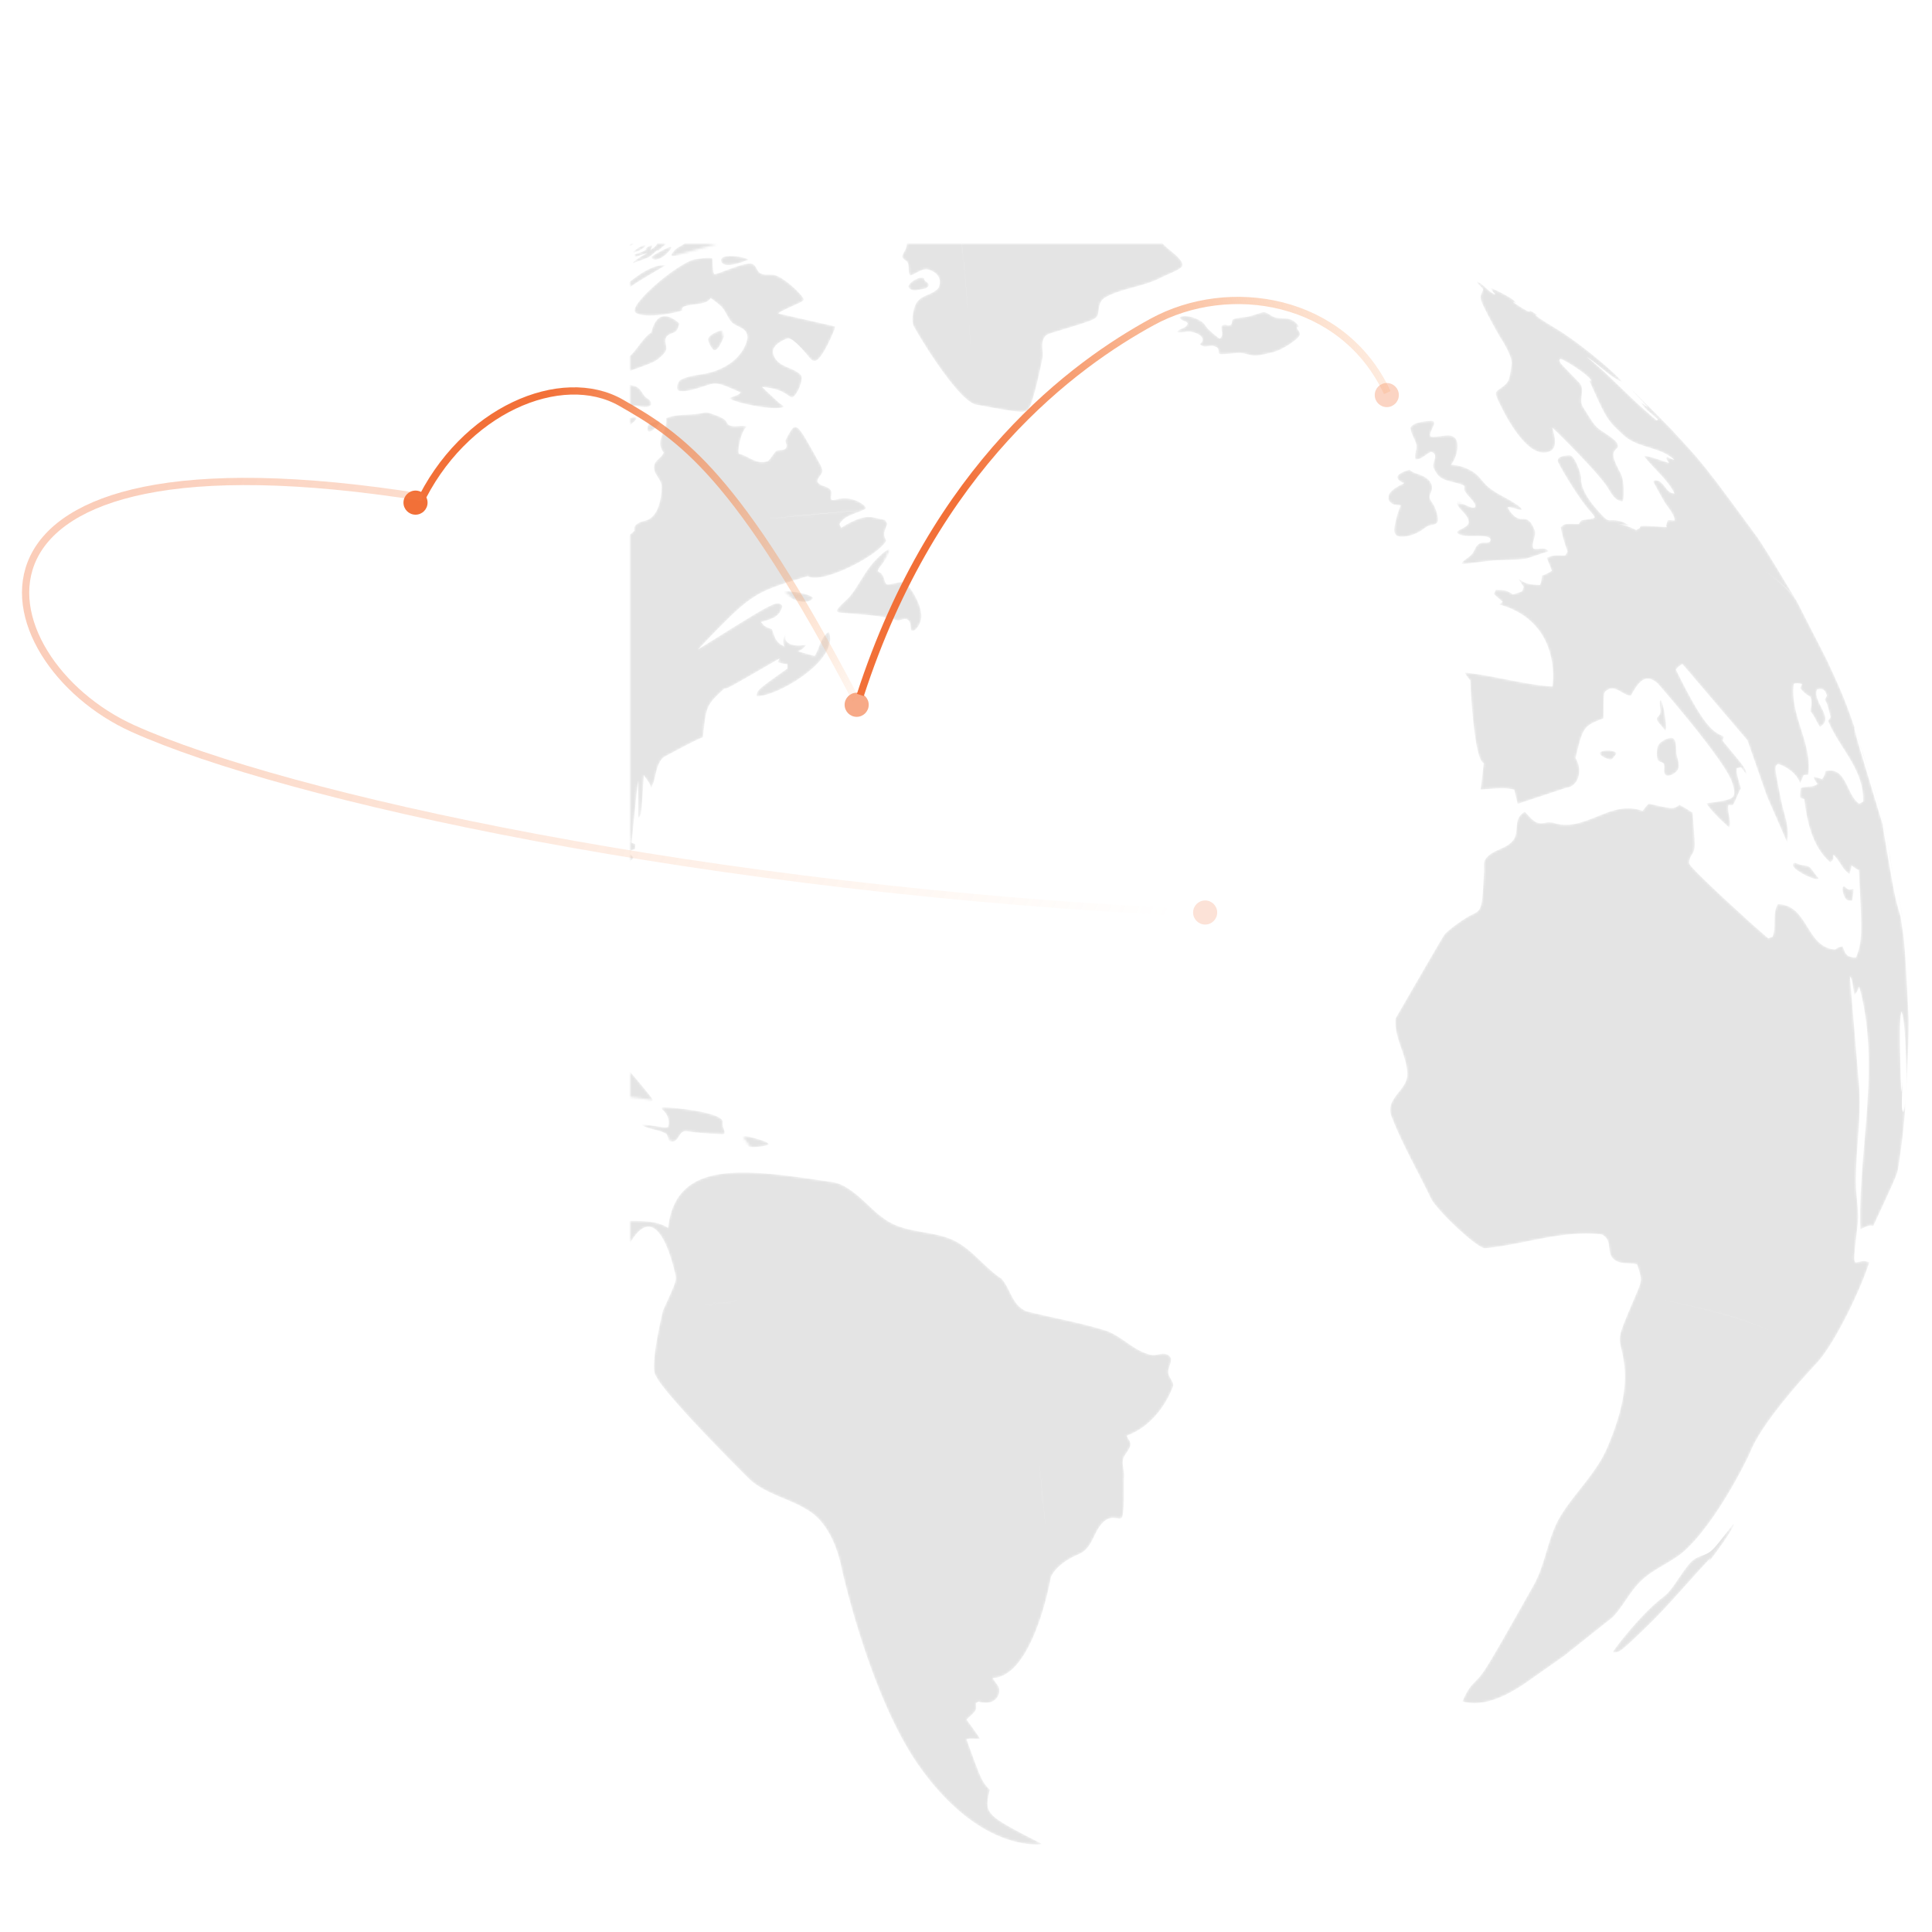 <svg xmlns="http://www.w3.org/2000/svg" xmlns:xlink="http://www.w3.org/1999/xlink" width="800" height="800" viewBox="0 0 800 800">
    <defs>
        <path id="a" d="M6.111.505c.325.051.504.429-1.133 1.463-2.97 1.885-3.954 1.504-3.966 1.494-.054-.044.065-.15.185-.242.006-.014 2.066-1.578 2.245-1.694.191-.12 1.366-.657 2.156-.932"/>
        <path id="c" d="M1.47-1.652C1.415-1.5.29-.797.078-.686c-.457.243-.953.41-1.06.345-.07-.048.134-.291.366-.426.195-.117 1.334-.651 1.851-.84"/>
        <path id="e" d="M9.873-5.248c-.843.184-1.555.648-2.333.956L4.805-3.25C9.721-5.801 15.08-7.672 15.138-7.69c.228-.07.228-.07.326-.041-.229.174-1.68.914-1.692.93-1.271.647-2.062.967-2.147 1"/>
        <path id="g" d="M4.2-1.729c-.027.109-.078.211-.057.326-.346.282-6.495 3.5-6.951 3.4.76-.722 5.244-3.915 11.002-5.91.116-.039.292-.071.418-.087-.075.067-.194.138-.278.192-.495.275-1.42.69-2.09.998-1.964.89-2.024.94-2.137 1.052"/>
        <path id="i" d="M10.273-2.712c-.006.006-1.501.912-1.661.93.513-.726.513-.726.326-.822 0-.01-.012-.015-.012-.027.128-.171 2.142-1.677 3.302-2.061.146-.036.164-.03.19-.006-.006.024-.006.069-.207.258-.345.315-.712.603-1.05.918-.19.18-.35.387-.55.558"/>
        <path id="k" d="M-4.432 7.5c.287.039-.088.393-.49.68-1.09.78-3.714 1.813-3.962 1.825-.006-.015-.015-.03-.015-.04.097-.143 1.717-1.343 3.107-2.03 0 0 .463-.225.991-.378"/>
        <path id="m" d="M-1.285 14.138c-.021.162-2.486 2.27-2.504 2.287-1.955 1.33-4.146 2.24-6.104 3.563.993-.235 1.917-.749 2.969-.785.956-.033-.498 2.892-.999 3.406-2.28 2.308-10.64 7.253-11.572 6.261-.069-.063-.099-.19-.116-.276-.084-.56.256-1.052.256-1.597.012-.31-.173-.565-.233-.853-.137-.743-.527-1.389-.72-2.107-.03-.097.014-.238.056-.328.357-.854 3.424-2.504 4.041-2.6-.024.841-1.195 1.17-.948 2.137.206.012.25.021.623-.183.888-.475 4.188-2.95 4.411-3.304.128-.201.31-.472-.298-.896-.39-.27-.834-.057-1.237-.186-.006-.03-.024-.072-.03-.108.683-.96 5.654-3.343 7.189-3.686 1.249-.258 2.5-.508 3.746-.76.128-.024.298-.054.43-.075"/>
        <path id="o" d="M-25.796 13.208c.06-.048.142-.125.194-.182-1.58.755-2.747 2.242-4.614 2.474C-26.479 12.489-8.96 3.251-6.319 2.093c.133-.05.33-.119.466-.083-.366.46-.735.668-.984.808L-19.21 9.736c.179-.19.179-.19 3.83-2.45"/>
        <path id="q" d="M-26.3 39.5c.163.003 1.386.572 1.985 1.544.006.02 1.37 2.39.82 3.01-.014.017-2.048 1.913-6.947 2.768-.78.136-1.562.214-1.716.161-.496-.163-.407-.735-.785-.977-.201-.136-.337-.142-1.415.075-.69.133-.895.175-1.116.144-.02-.005-.047-.036-.07-.05.129-.394.982-.891 3.82-2.521 1.713-.986 2.885-2.53 4.453-3.674.399-.294.617-.388.81-.458"/>
        <path id="s" d="M-19.023 18.502c.49.048.199.536-.97 1.65-.277.264-2.725 2.565-3.554 2.828-.503.16-.127-.698.02-1.017.243-.53.226-.56.173-.743-.246-.106-.489.027-.735.024a.153.153 0 0 1-.036-.038c.091-.237 1.85-1.867 4.314-2.574"/>
        <path id="u" d="M156.107-40c2.652.01 5.219.046 6.912.105 2.81.099 5.286 2.01 8.2 1.489.82-.15 5.086-.881 8.463-.686.05.003 5.094.32 6.842.56l-.54.135a9.473 9.473 0 0 0-.281 1.114c.395.183.932.45 1.331.65 1.895 7.23 9.8 4.216 13.691 8.023-.2.081-.48.18-.68.258-.075.17-.162.387-.234.554 1.14 1.768 1.253 1.954 14.579 9.815 4.08 2.403 5.454 3.217 3.472 5.23-1.433 1.445-1.961 2.134-.786 4.686 1.017 2.181.966 4.737 2.43 6.759 2.299 3.164 5.927 4.943 8.311 8.017 1.634 2.112.32 3.07.26 3.11-2.647 1.872-5.768 2.816-8.635 4.296-6.992 3.595-15.047 4.098-22.048 7.645-2.894 1.471-3.137 3.197-3.562 6.33-.42 3.042-.42 3.042-16.474 7.898-5.095 1.546-5.188 1.576-6.018 2.948-1.56 2.654-.12 5.554-.648 8.293-.03.182-3.712 18.787-5.868 21.199-1.301 1.459-1.733 1.95-22.108-1.96-4.507-66.275-7.506-88.582-11.218-99.952 4.13 12.927 7.128 40.133 11.218 99.952-8.15-2.75-25.155-31.526-25.572-32.859-.896-2.828.267-7.651 1.458-9.407 2.153-3.193 6.512-3.068 8.911-5.902.042-.042 2.738-4.736-3.1-7.33-3.422-1.529-5.724 1.458-8.594 2.13-.948-1.648-.246-3.593-.942-5.294-.455-1.109-2.033-1.205-2.27-2.514-.068-.345-.074-.437 1.257-2.921 3.286-6.109-6.83-17.346-6.945-17.442-1.532-1.327-1.808-1.564-23.574.027-.108.015-8.885-1.495-5.394-6.184.542-.734 13.19-4.398 13.307-4.425 2.5-.677 7.154-1.935 8.936-4.119-2.33.003-2.33.003-2.903-.306.117-.05 11.784-5.281 28.024-7.094 2.198-.207 2.89-.198 4.744-.177 4.519.075 4.519.075 4.858.036-1.212-.305-1.212-.305-5.26-.605-.072-.012-.153-.02-.222-.033-.02-.003-.05.01-.06-.02.04-.082.13-.025.192-.043h.018c3.31-.632 3.31-.632 10.234-1.01.012-.005.03-.005.03-.005.735-.495.735-.495 7.098-.851 1.487-.072 3.941-.11 6.568-.12h2.592"/>
        <path id="w" d="M38.65 38.749c-.023.066-2.412 6.301-4.231 5.097-.738-.48-2.595-3.569-2.134-4.758.825-2.065 5.279-3.296 5.322-3.302"/>
        <path id="y" d="M71.014-26.774c-5.613 1.46-5.784 1.39-6.45 1.078 1.335-1.59 14.278-4.705 15.382-4.571 1.584.199 2.118.03 2.748-.157a1.62 1.62 0 0 1-.606-.487c3.246-1.239 18.31-3.784 18.46-3.802.048-.012 6.316-.781 10.08-.787-3.893.983-7.878 1.56-11.754 2.584 1.524-.107 1.77-.137 5.811-.71-.8.235-16.426 5.049-16.5 5.073 1.205-.211 1.205-.211 1.763-.173-2.154 1.411-5.316 2.234-12.252 4.025.12.041.273.092.384.127-.066.63-2.691 3.41-10.174 5.195-1.254.294-6.798 3.772-7.422 4.642.288.065.666.151.942.232.762 2.049-7.618 6.073-10.24 5.56.828-.621.828-.621 1.113-1.305-3.936-.86-7.11 1.655-10.69 2.356-4.854.944-5.385.92-6.126.879a4.536 4.536 0 0 1-.225-.327c2.346-2.287 5.784-2.47 8.43-4.196.12-.844.39-2.596 5.047-2.706.474.52 1.185 1.307 7.33-2.005-3.565 1.31-3.973 1.357-5.047 1.494.021-.11.078-.255.114-.36-.708-.43-1.575-.296-2.31-.617.327-.276 8.673-5.067 11.887-4.102 1.035-.935 1.617-2.981 1.617-3.391.552-.419.975-.755 2.397-1.052 6.078-1.274 11.782-3.148 18.991-5.518-1.734.487-12.505 3.413-15.844 4.19"/>
        <path id="A" d="M11.372-.57a.491.491 0 0 1 .144-.11c.516-.293 5.606-1.76 5.649-1.77.322-.066.322-.066.583-.006-.13.218-.19.27-1.037.948-3.94 3.178-3.94 3.178-5.437 4.566a.24.24 0 0 0 .046-.081c.116-.308.034-.443.015-.49C8.071 5.26 8.071 5.26 7.577 5.53 6.847 5.92 1.069 8.01 1.047 8A1.436 1.436 0 0 0 1 7.928c.334-1.034 4.632-3.349 6.25-4.222-5.121 1.642-5.121 1.642-5.428 1.55-.028-.09-.028-.09.2-.539-.28-.173-.56.135-.83-.003 1.762-.975 3.891-1.187 5.49-2.5a.737.737 0 0 0 .009-.143c-.15.009-.313.02-.46.02C7.617.694 8.96.553 9.095.622c0 .227-.132.418-.196.619-.169.397-.383.924-.55 1.318 1.648-1.247 1.713-1.294 2.191-1.83"/>
        <path id="C" d="M65.29 39.085c-.077.003-7.563 2.385-6.014 6.798 1.88 5.366 8.02 4.917 11.317 8.35 1.524 1.586-1.636 8.737-3.528 9.322-.319.097-.79-.223-1.437-.672-3.357-2.276-5.218-3.03-11.11-3.669 7.555 7.054 7.555 7.054 8.003 7.274.884.429.884.429 1.02.956-3.465 1.926-20.453-1.619-22.646-3.56 4.006-1.505 4.006-1.505 4.812-2.352-9.936-4.38-9.936-4.38-15.524-2.48-7.31 2.48-9.773 2.176-10.534 1.488-.5-.44-.448-3.391 1.302-4.32 3.949-2.107 8.466-1.869 12.625-3.117 13.908-4.178 14.922-14.184 14.922-14.277-.045-4.462-4.713-4.197-6.74-6.63-1.608-1.929-2.333-4.431-4.053-6.276-.018-.021-3.245-2.822-4.46-3.464-.5.808-1.242 2.026-6.25 2.572-5.9.645-5.725 1.395-5.455 2.532-1.82.883-15.358 3.657-19.289.962-3.963-2.71 17.13-20.43 24.206-22.104 1.384-.253 6.03-1.043 7.516-.455.216 5.354.48 5.969.721 6.56.578.033.61.039 4.28-1.345 3.618-1.362 8.565-3.232 10.868-3.048 2.502.196 2.274 3.172 4.105 4.07 1.72.85 3.609.308 5.39.594 4.008.648 12.266 8.492 12.459 10.18.08.646-1.155 1.197-3.636 2.298-5.645 2.517-6.277 2.996-6.935 3.515l23.514 5.345c.03.398-.084.925-.201 1.302-.049.127-4.854 12.436-8.07 13.048-1.157.217-2.429-1.438-3.653-3.036"/>
        <path id="E" d="M-11.944 5.8c.035-.22 3.014-1.398 3.585-1.581a.643.643 0 0 1 .193-.042c.004 0 .022.006.029.012-.078.096-.515.333-.765.468"/>
        <path id="G" d="M118.554 19.187c-1.037.196-2.026-.099-2.593-.447-2.612-1.583 2.173-4.34 3.849-4.697 1.321-.155 1.797.161 1.797.161.044.034.063.1.063.15 0 .17.012.459.263.766.4.488 1.07.665 1.409 1.22.16.252.32.54.17.985-.245.698-1.22 1.127-1.22 1.127"/>
        <path id="I" d="M48.883 6.549c-.08.038-8.08 3.51-10.563 1.657-.766-.575-1.79-2.59 1.482-3.09 3.732-.521 8.783.847 9.16 1.374"/>
        <path id="K" d="M23.196-10.602c1.544-.582 1.886-.772 1.799-1.015-.64-.056-1.216.42-1.868.233.478-.324 4.35-2.103 7.268-3.06.218-.065.218-.065.295-.043-.462.589-1.368.545-1.734 1.265.413.006.757-.368 1.191-.224 0 .57-3.25 3.405-4.256 3.944-.198.103-2.99 1.24-3.201.957.133-.598.94-.58 1.089-1.166 0-.006-1.626-.137-3.27.396-.149.047-.307.106-.477.119"/>
        <path id="M" d="M9.186 4.976c.302-.209 5.311-3.161 7.106-3.665.122-.03.304-.066.43-.06 1.035.097-1.228 2.452-2.332 3.413-1.926 1.667-4.174 2.18-5.067 1.616"/>
        <path id="O" d="M39.826-12.183c-.122.143-.27.249-.413.358-1.675 1.255-2.261 1.495-3.493 1.87-2.478.74-7.084 1.552-7.514 1.446.236-.158.933-.417 2.057-.79 1.585-.526 3.215-.863 4.797-1.377 1.365-.444 2.697-1.021 4.074-1.459.062-.024.145-.042.213-.066.066-.019.157-.043.233-.049"/>
        <path id="Q" d="M28.406-9.296c.308-.755.845-.955 2.438-1.53 1.285-.47 1.99-1.673 3.06-2.419.305-.217.57-.34.748-.412.302-.093.41-.127.654-.052a.417.417 0 0 1 .209.134c.017.017.023.04.023.055.091.145 0 .287 0 .423.018.29.481.148.481.456-.014.258-.135.374-.757.658-1.402.653-6.284 2.672-6.809 2.733"/>
        <path id="S" d="M39.56-16.958c-.977.522-1.733.915-1.956.792 0 0-.373-.402.714-.987.947-.495 4.183-1.623 4.217-1.638.102-.027.215-.078.336-.063"/>
        <path id="U" d="M47.423-18.43c-.338.107-3.33 1.054-3.613.88.012-.016 1.389-1.67 4.125-2.327.795-.185 2.64-.635 3.313-1.233-.464.079-.894.307-1.374.22.88-.604 9.878-4.194 12.353-4.848.12-.025.306-.003.439-.003-.404.588-1.098.782-1.542 1.326.162.794-.615.938-.927 1.407.191.178.438.106.662.166-.038.222-.05.31-2.095 1.326-.253.128-.515.244-.754.406.021.032.027.079.045.113 1.082.253 1.082.253 1.159.338a1.287 1.287 0 0 1-.315.234c-1.45.779-3.084.985-4.578 1.683-2.387 1.135-4.497 2.849-6.968 3.793-1.016.394-2.107.132-3.122.447-2.555.782-2.555.782-2.666.735-.383-.184-.3-1.313.597-1.907.256-.172 1.277-.66 5.273-2.011 1.468-.497 1.957-.67 2.39-.954a.666.666 0 0 0 .038-.181"/>
        <path id="W" d="M17.792 4.998c-.72.012-1.634.03.637-2.49C19.59 1.221 21.366.792 22.635-.35c.106-.11 2.17-2.67 1.524-3.078-.334-.21-1.935.325-3.092.715-1.028.34-1.071.34-1.598.355-.015-.502 2.018-2.561 2.657-2.818.776-.195 2.01-.349 2.371-.39 1.22-.127 2.408.319 3.637.174 1.053-.12 1.985-.753 3.083-.697.45.02 2.526 1.315-1.67 2.46-.795.222-1.142.334-1.346.559-.456.505 1.233 2.448 3.385 1.604 2.416-.948 14.051-4.844 16.437-4.782.05 0 4.645.263 2.776 2.053"/>
        <path id="Y" d="M529.356 322.703c-.03 9.69-.662 21.713-1.1 31.46.027-.573.033-1.176.054-1.81-.827 12.04-1.374 16.471-1.813 20.012l-1.067 7.737-.19 1.233a101.61 101.61 0 0 1-.66 3.684c.096-.597.216-1.392.306-1.986-.469 2.697-.469 2.697-10.195 23.644-1.64-.363-1.64-.363-5.316 1.356-1.082-33.517 8.577-67.091-.535-100.576-.28 1.192-1.061 2.779-2.014 3.559-.932-6.415-.932-6.415-1.821-7.798l3.735 44.369c1.257 14.094-1.487 28.072-1.205 42.136.096 5.418 1.332 10.782.704 16.228-1.69 14.7-1.69 14.7-.878 15.825 3.604-.762 3.604-.762 5.665-.09-2.702 9.195-13.543 32.677-21.622 41.63-5.139 5.442-22.472 24.357-27.542 36.712-1.263 3.093-13.426 27.916-26.515 40.423-5.482 5.226-12.891 7.698-18.445 12.825-4.851 4.477-7.55 10.639-12.086 15.364l-20.098 15.993-15.884 11.176c-3.964 2.69-16.032 10.896-26.284 7.722 2.258-5.142 3.46-6.381 5.639-8.613 3.213-3.303 3.793-3.897 23.813-39.466 5.148-9.142 5.785-20.035 11.349-29.005 5.98-9.646 14.655-17.461 19.19-28.096 9.85-23.101 7.448-33.631 5.693-41.312-1.121-4.866-1.121-4.866 6.149-21.918 27.281 5.034 45.155 9.816 57.53 15.825-12.57-6.108-29.96-10.731-57.53-15.825 2.618-6.13 2.618-6.13.51-12.49-3.179-.996-6.873.22-9.701-2.24-2.888-2.503-.778-6.961-3.733-9.43-.406-.342-1.028-.79-1.563-.846-16.398-1.761-31.859 4.26-47.875 5.766-3.228.306-20.246-15.922-22.509-20.65-5.395-11.256-11.706-22.074-16.254-33.736-3.041-7.782 6.567-10.968 6.447-17.691-.132-8.005-5.57-14.905-4.839-23.095 0-.024 17.7-30.682 20.107-34.54.812-1.32 7.493-6.477 11.37-8.352 4.316-2.083 4.316-2.083 5.158-18.094.072-1.473-.325-3.66.514-4.881 2.789-4.125 8.463-4.056 11.493-7.848 2.423-3.052.541-7.348 3.027-10.38.417-.52 1.148-1.054 1.647-1.495.018 0 .048 0 .775.51 4.06 4.848 5.329 4.593 9.07 3.837.256.003.512.015 1.963.141 13.2 4.56 23.94-9.963 37.215-4.797.613-1.023 1.656-2.238 2.507-3.06 10.234 2.346 10.234 2.346 12.692.477 1.83.984 2.453 1.317 5.485 3.312 1.164 15.03 1.164 15.03-.354 17.449-.646 1.017-1.479 2.886-.863 3.918 2.002 3.315 29.956 28.696 32.592 30.628l1.737-.705c1.632-4.332-.24-9.223 2.128-13.444 12.729.204 11.614 17.887 23.801 18.781.704-.726 2.11-1.281 3.114-1.311 1.178 3.585 1.776 4.374 5.44 4.677 2.792-6.87 2.576-10.782 1.202-36.232-1.006-.402-2.245-1.251-2.996-2.025-.102 1.116-.442 2.586-.827 3.63-3.137-1.893-4.027-5.673-6.726-7.93.015.544.045 1.264.063 1.81-.385.387-.896.909-1.283 1.299-8.302-6.978-9.949-19.483-10.832-26.203-.505-.147-1.185-.345-1.686-.495-.052-1.212.05-2.85.231-4.05 2.2-1.098 4.947-.045 6.99-1.78-.75-.71-1.478-1.98-1.703-2.981 1.079.243 2.503.648 3.561 1.002.716-.762 1.269-2.184 1.34-3.234 8.882-2.322 8.594 9.786 14.07 13.446.478-.258 1.124-.618 1.587-.876.417-13.416-9.925-22.183-14.505-33.433.315-.456.736-1.065 1.049-1.521-1.455-5.655-1.455-5.655-2.447-7.233.283-.513.653-1.188.932-1.698-.817-2.176-1.301-3.106-4.124-2.506-1.881 5.347 7.59 11.815 1.242 15.478-1.488-2.08-2.285-4.587-4.007-6.525.62-3.588.62-3.588.057-5.901-1.935-1.158-2.605-1.66-4.27-3.595.228-.483.535-1.14.76-1.623-.923-.423-2.435-.513-3.393-.174-1.635 13.12 7.763 24.478 6.002 37.622-.565.03-1.326.078-1.906.117a23.479 23.479 0 0 1-1.548 3.423c-1.133-4.197-6.56-7.423-9.146-7.978-1.421 1.078-1.421 1.078 1.482 15.505.899 4.446 2.666 8.718 2.678 13.335 0 1.131-.096 2.644-.25 3.769l-8.496-19.432c-7.98-22.918-7.98-22.918-8.079-23.074l-26.815-31.45c-.99.378-2.146 1.356-2.708 2.247 11.823 24.133 15.334 25.69 19.77 27.661-.126.546-.297 1.275-.433 1.812 9.447 11.326 9.447 11.326 10.033 14.194-.73-.96-1.68-2.26-2.393-3.234-.538.14-1.25.33-1.779.465-.051 2.205-.051 2.205 1.701 8.3-1.367 2.245-1.96 4.864-3.438 7.054-.52-.069-1.22-.168-1.75-.231-.597 3.174 1.392 6.243.385 9.43-.05-.028-7.186-6.199-9.491-10.102 11.776-1.614 12.734-1.752 10.66-8.52-2.75-8.962-30.644-40.943-30.896-41.156-5.086-4.37-7.779-.639-11.028 5.116-3.567-.015-6.537-5.077-10.348-1.912-.89.733-.89.733-1.007 11.32-8.232 3.234-8.388 3.3-11.571 16.42 2.981 4.698 1.593 11.676-3.928 12.366l-19.99 6.621c-.081-.12-.081-.12-1.488-5.877-3.66-.828-5.44-.69-13.97-.03.214-.924.214-.924 1.35-11.002-4.208-1.233-5.573-33.895-5.555-34.216-.817-.89-1.76-2.214-2.362-3.267 12.212 1.24 24.044 4.908 36.322 5.781.15-.237 4.286-26.667-22.07-33.976.451-.324 1.064-.753 1.515-1.077l-3.676-3.234c.226-.513.55-1.197.782-1.71 4.397.114 4.397.114 7.123 1.86 1.19-.294 2.738-.858 3.865-1.335.174-.549.415-1.29.586-1.839a37.802 37.802 0 0 1-2.239-3.447c2.453 1.788 3.354 2.457 8.98 2.74.509-1.096.824-2.713.857-3.916 1.317-.42 2.982-1.24 4.112-2.013-2.092-5.136-2.092-5.136-2.116-5.403 2.753-1.02 2.753-1.02 7.63-.91.286-.494.66-1.151.945-1.655-1.963-5.428-2.516-8.392-2.82-9.988 1.596-1.563 1.596-1.563 7.442-1.395.325-.45.755-1.056 1.085-1.506 1.106-.177 2.588-.423 3.685-.612 1.572-.297 1.626-.36 1.89-.648-.054-.159-.15-.486-2.266-2.916-5.211-6.006-12.55-18.802-12.972-19.999-.982-2.787 4.737-2.754 4.98-2.748 2.002.216 4.695 7.726 4.623 9.502-.183 4.305 3.37 9.324 6.384 12.771 4.111 4.698 4.445 4.68 5.906 4.605 4.3-.207 6.696 1.584 7.592 2.26l-5.323-.93c3.042.62 5.948 1.44 8.226 2.756.466-.285 1.076-.654 1.527-.933.075-1.062.075-1.062 11.109-.29l.078.011c-.118-.162-.289-.378-.406-.54.312-.744.427-1.557.757-2.295.463-.12.463-.12 2.859.096.225-1.818-2.964-5.907-3.607-6.711-.487-.609-5.197-9.246-5.245-9.318.135-.192.3-.46.421-.654 4.21-.33 4.481 5.34 8.382 5.49-3.092-6.15-8.755-10.218-12.722-15.664 3.634.468 6.97 1.983 10.456 2.985-.43-.675-.922-1.31-1.286-2.028l.583-.36c.959.363 1.824.933 2.867 1.08-6.014-5.499-15.103-4.656-21.078-10.215-6.85-6.36-6.85-6.36-14.09-22.492.229-.027.532-.05.764-.075-.682-1.926-10.015-8.085-12.807-9.009l-.376.58c.133.29.292.68.424.968.226.444.226.444 7.737 8.241 2.876 2.985-.346 6.934 1.604 10.072 5.107 8.226 5.107 8.226 8.867 10.71 5.43 3.588 5.653 4.284 5.578 6.141-2.098 1.938-3.066 2.811 1.11 10.537 1.812 3.372 1.523 10.716.943 11.76-2.876-.015-4.454-2.643-6.11-5.433-3.496-5.865-22.226-24.457-23.092-25.078.812 2.67 2.489 8.217-.875 9.774-10.462 4.833-21.793-21.636-21.904-21.91-.839-2.03-.869-2.57.682-3.687 4.247-3.027 4.247-3.027 5.293-10.722.042-.309.255-3.198-5.146-11.481-.066-.108-7.306-12.838-7.604-15.088-.186-1.506-.186-1.506.941-3.972-.595-1.4-2.143-2.07-2.729-3.486 3.108 1.11 4.683 4.401 7.812 5.487-1.497-1.749-1.497-1.749-1.912-2.778.67.198 9.663 4.308 10.498 6.267a20.962 20.962 0 0 1-1.46-.498c4.91 3.327 6.167 3.801 6.82 4.053.165-.126.375-.297.531-.42 2.056 1.224 2.507 1.587 3.312 2.238-.4-.189-.946-.399-1.37-.53.778.713 1.572 1.457 8.938 5.9 10.255 6.18 25.833 19.624 27.14 22.003-5.572-2.559-9.608-7.272-14.73-10.452 10.246 8.14 18.884 18.07 29.028 26.332.162-.111.388-.261.553-.375-2.39-2.406-5.452-4.143-7.153-7.233 1.025.726 1.956 1.575 3.053 2.199-6.047-6.256-6.284-6.577-6.912-7.423.565.48 1.103.975 1.659 1.476l.033.049 14.54 14.688c13.619 14.625 14.036 15.198 36.001 45.121 5.127 7.65 11.298 18.274 16.113 26.131-3.418-4.839-7.836-8.844-13.336-12.333 5.894 3.762 9.891 7.785 13.336 12.333l12.506 24.436c5.59 12.075 7.496 16.213 11.613 28.336l-.159-.174c.19 1.875.19 1.875 11.887 40.615a10.273 10.273 0 0 1-.19-.363c4.78 28.465 4.993 29.761 7.43 37.805.391 2.616.806 5.403 1.257 8.45 1.043 10.13 1.535 23.71 2.107 33.875.003.212.003.425.003.64v1.348m-2.282 36.821c.523-1.893.725-2.643 1.245-7.401.243-11.616-.415-31.798-2.005-34.201-.562 3.456-.968 5.952-.012 33.24.225-1.76.225-1.76.577-5.753"/>
        <path id="aa" d="M518.702 239.796c.11.459.264 1.07.359 1.535l1.795 8.243a5.35 5.35 0 0 0-.103-.404c.636 4.895 1.577 9.74 2.512 14.58-2.746-18.11-3.76-21.83-7.829-36.91-.737-2.34-1.423-4.528-2.068-6.59 4.213 14.799 4.352 15.41 6.13 23.21"/>
        <path id="ac" d="M512.233 216.521c.414 1.35.788 2.572 1.135 3.729-2.986-8.918-5.11-15.248-6.852-20.25.162.21.291.504.83 1.893l-.051-.166 4.423 12.676a51.54 51.54 0 0 0-.6-1.712c.386 1.783 1.115 3.465 1.67 5.198"/>
        <path id="ae" d="M526.834 279.5c-.116-.41-.228-.788-.344-1.169-.877-5.762-1.599-10.543-2.226-14.581"/>
        <path id="ag" d="M319 108.337c-1.059-.286-2.213-.08-3.233-.599-1.32-.672-1.605-1.426-1.813-1.97-.234-1.508.36-2.496.908-3.064.771-.806 1.563-1.64 4.928-3.323.222-.116.551-.262.738-.456-.718-.058-.902-.165-1.225-.35-5.1-2.915 3.014-4.989 3.352-5.074.119-.006.137.012.247.128.148.17.468.51 1.373.936 1.243.58 2.602.885 3.842 1.487.457.222 1.047.553 1.46.842.833.568 1.892 1.553 2.26 2.964.368 1.435-.113 2.584-.397 3.265-.683 1.605-.617 2.162.397 3.7.617.915 1.202 1.772 1.694 3.168.955 2.736 1.175 4.517.644 5.287-.952 1.359-2.59.9-3.818 1.526-1.05.544-1.952 1.298-2.946 1.949-3.901 2.568-9.27 3.167-10.425 1.742-.68-.849-.795-1.84-.457-3.916.006-.052.985-5.22 2.338-7.926"/>
        <path id="ai" d="M-21.874 11.776c-6.908 4.468-7.253 4.468-7.58 4.474.327-.422 6.804-4.09 7.592-4.494.012 0 .012-.003.02-.006"/>
        <path id="ak" d="M491.874 262.925c-1.93.655-9.141-3.163-10.22-5.04-.503-.88-.264-1.586.57-1.633.155-.01.155-.01 1.982.692 1.023.388 2.126.362 3.173.617.221.066.827.255 1.405.904 0 .006 3.214 4.202 3.242 4.237.025.031.006.094.025.142"/>
        <path id="am" d="M425.727 214.028c-.953-1.005-.792-5.21-.146-6.376 1.089-1.98 4.163-3.119 5.422-3.152.791.079 1.586.334 1.905 2.508.205 1.37.118 2.766.31 4.148.199 1.287.689 2.505.884 3.79.04.342.097.807.087 1.153-.087 3.085-4.014 4.32-4.793 4.132-.285-.066-.949-.233-1.219-1.16-.322-1.129.14-2.292-.105-3.428"/>
        <path id="ao" d="M406.814 213.034c-.252.264-.43.445-.79.464-1.056.058-3.618-1.105-4.296-1.943-1.22-1.514 1.912-1.962 3.867-1.76 1.803.222 2.833.753 2.699 1.382"/>
        <path id="aq" d="M425.556 195.688c.423-.394 1.001-.929 1.001-2.371 0-1.303-.425-2.572-.21-3.88.012-.075.037-.182.057-.257.045-.266.133-.373.164-.418.026-.003.057-.006.08-.012.55.376 1.431 4.477 1.437 4.522.553 2.697 1.137 7.911.496 8.228-.187-.084-2.97-3.533-2.993-3.566-.238-.308-.477-.797-.513-1.033"/>
        <path id="as" d="M504.117 271.793c-.162-.05-.496-.193-.845-.62-1.125-1.353-1.61-4.347-1.153-4.953.077-.106.237-.326.625-.16.477.22.762.698 1.194.98.325.213.705.338 1.013.344.486.003.897-.333 1.374-.33.102.033.19.06.19.481 0 .071 0 .166-.008.237 0 .039-.34 3.915-.59 4.185"/>
        <path id="au" d="M-58.64 39.573c-4.178 3.21-7.61 7.383-12.506 9.677-.046-.024-.127-.057-.181-.08 1.466-3.049 2.878-4.202 4.66-5.663 20.446-16.716 20.446-16.716 25.082-18.654.132-.05.313-.098.442-.137.045.027.103.062.15.083-.15.662-.15.662-1.098 1.483 1.135-.6 2.095-1.51 3.404-1.782l.097.225c-1.099 2.042-1.099 2.042-1.96 2.67-3.717 2.695-7.772 4.866-11.54 7.477-2.083 1.45-3.892 3.234-5.984 4.665a1.09 1.09 0 0 1-.436.17"/>
        <path id="aw" d="M-29.834 19.998c-.577-.072-.563-.713.483-1.202 2.96-1.383 8.196-4.273 9.813-5.432-1.78.664-2.654 1.159-3.119 1.424-1.724.984-1.771.984-1.949.984 1.001-.838 2.317-1.255 3.03-2.492-7.052 4.108-7.052 4.108-7.117 4.064.121-2.142 14.84-9.626 14.982-9.657 1.051 1.23-1.496 1.74-2.246 2.603a1.3 1.3 0 0 1-.139.153c-.145.153-.299.318-.426.495.041.038.083.087.118.125 5.498-1.346 6.472-3.289 6.632-4.058.225-1.053 7.414-4.933 7.488-4.977.071-.01.163-.016.237-.028-2.115 2.336-4.66 4.158-6.836 6.422 1.756-1.065 3.282-2.513 5.041-3.563.012-.01.942-.551 1.745-.489-.125.224-.199.364-1.312 1.177-.054.04-5.809 4.26-7.331 5.092-1.92 1.053-4.011 1.626-6.016 2.433-.012.009-3.196 1.445-9.414 5.116"/>
        <path id="ay" d="M-72.151 57.014c-1.72-.416-.788-4.642 8.853-7.519 1.458-.443 4.905-1.47 7.476-3.44-1.445.312-2.891-.314-4.331 0-2.031.447-3.7 1.803-5.741 2.204a1.155 1.155 0 0 1-.673-.087c-.012-.524.148-.955 3.812-3.155 2.188-1.31 2.207-1.335 2.557-1.928a3.86 3.86 0 0 0-.713-.377c-.44-2.203 17.996-14.02 19.409-14.16-1.579 1.69-3.879 2.543-5.267 4.45 2.252-.85 4.002-2.664 6.345-3.361.045.05.12.122.172.176-.414.85-1.262 1.332-1.751 2.102 1.763-.378 3.136-1.617 4.784-2.227.094.068.227.161.323.224-.513 1.23-2.297 1.778-1.895 3.493 4.201-2.376 6.658-6.582 10.244-9.596a.687.687 0 0 0 .09-.063c.043.11.106.254.149.371.38.126.775.18 1.135.371.18.767-7.58 10.216-8.464 11.294-1.005 1.218-.22 3.295 1.666 4.358.302 1.485-1.518 3.131-1.54 3.143-.313.227-.485.284-1.349.242-2.405-.116-5.916 2.518-6.281 3.691 3.335-1.78 3.335-1.78 3.71-1.712-.022.036-.049.066-.17.207-3.507 3.888-3.507 3.888-7.099 5.091-.027.003-3.854-.82-4.34-1.287.06-.192.06-.192.537-1.084-.07-.038-.154-.095-.217-.134-1.024.383-1.784.993-3.622 2.46-5.714 4.562-15.793 9.007-17.037 8.989.643-1.161 1.869-1.904 2.343-3.185-.052-.057-.106-.126-.163-.182"/>
        <path id="aA" d="M12.353 73.922c-.417 1.04-3.876 4.516-4.896 3.707-.42-.324-.665-1.924.316-3.06.692-.788 3.41-1.265 3.445-1.273"/>
        <path id="aC" d="M7.875 67.232c-2.41.866-4.769-.46-7.15-.188-3.534.4-6.552 2.999-8.35 4.553-1.25 1.078-1.87 1.587-2.174 1.645-.217.033-.217.033-.439-1.463-.18-1.182-.18-1.182-2.467-1.37l3.848-6.373c.42-.679.989-1.578 1.448-2.236.142-.209 3.664-5.274 4.704-5.777.1-.027.246-.039.329.013.734.445.746 1.484 1.472 1.938 1.143.712 2.553.588 3.693 1.309.187.112.439.279.608.415 1.146.933 1.664 2.378 2.645 3.441.563.615 1.357.945 1.952 1.521.352.33.826 1.39.518 2.033"/>
        <path id="aE" d="M1.058 71.819c1.696-.282 1.613.355 1.246.94-1.16 1.81-7.543 5.677-8.6 4.886-.554-.41-.403-2.598.582-3.383"/>
        <path id="aG" d="M-12.46 360.57c2.43-.52 5.775 2.013 5.844 3.184.1 1.97-4.725 1.083-5.497.81"/>
        <path id="aI" d="M342.587 106.598c.41.003.947.192 2.293.804l-2.497-.192"/>
        <path id="aK" d="M104.297 132.603c-.509.66-1.243 1.491-1.625 2.218-.26.531-.26.713.278.996 1.013.528 1.661.99 2.392 3.652.379 1.407.746 1.759 2.421 1.392 5.494-1.201 5.494-1.201 7.051.486 2.998 3.25 5.985 9.394 5.692 13.356-.19 2.462-2.04 5.366-3.54 5.542-.281.033-.764-.06-.814-1.082-.056-.942-.127-2.367-.861-3.152-1.48-1.562-3.052-.035-4.568-.125-.488-.038-1.116-.262-1.595-.387-4.165-1.148-8.096-1.622-13.444-2.057-9.35-.763-9.35-.763-9.753-.978-.258-.128-.734-.37-.14-1.213 1.549-2.192 3.834-3.68 5.488-5.775 3.09-3.941 5.236-8.535 8.386-12.437 2.605-3.22 5.967-6.109 7.228-6.535.133-.02.3.045.426.083"/>
        <path id="aM" d="M325.536 83.471c-.376-2.332-2.023-4.218-2.384-6.562-.051-.263-.176-.634-.079-.879 1.11-2.64 8.612-2.78 8.694-2.78 2.814.173-.622 3.898-.567 5.883.024.99.724.903 4.575.404.822-.105 2.077-.266 3.184-.224 6.095.236 3.111 10.087.85 12.078.014 0 .026 0 .039.009 1.783.077 5.333.58 9.208 3.016 2.238 1.405 3.557 3.677 5.395 5.468 3.826 3.731 9.084 5.319 13.28 8.526.944.733 1.25 1.175 1.423 1.411.006.033.024.07.03.1.121.612-1.555.035-2.78-.387-2.699-.594-2.699-.594-2.914-.526-.043.063-.082.15-.11.216 0 .047 2.36 4.813 5.81 4.636 1.522-.08 3.412-.17 5.234 4.554 1.019 2.64-1.47 5.06-.516 7.71 2.017.708 4.376-.897 6.229.914-.03.087-.037.222-.097.3l-8.912 2.968c-.055.024-.143.024-.185.033-5.188.735-10.437.338-15.628.98-10.261 1.271-10.261 1.271-10.974 1.104-.018-.132-.045-.308-.057-.44 1.28-1.345 2.99-2.197 4.239-3.587 1.01-1.121 1.188-2.733 2.34-3.77.613-.55 1.095-.987 2.681-.963 1.634.033 2.714.048 2.602-1.348-.128-1.528-4.876-1.393-7.15-1.333-5.373.146-6.365-.981-6.544-1.33-.33-.667.58-1.098 1.174-1.379 2.247-1.067 3.817-1.943 3.466-3.6-.65-3.073-3.9-4.45-4.9-7.3 2.486.194 2.486.194 3.36.598 2.043.954 4.833 2.263 4.275.012-1.053-2.191-3.148-3.612-4.336-5.698-.389-.673.015-1.39-.122-2.081-.818-.556-1.38-.703-5.8-1.845-2.826-.735-5.055-1.318-6.95-5.593-.94-2.11 2.232-5.017-.5-6.505-.662-.36-1.498.269-2.475 1.001-2.662 1.98-3.926 2.123-4.527 1.899"/>
        <path id="aO" d="M-165.482 180.938a.895.895 0 0 1-.204.312c-.395-.632 1.88-10.972 3.885-12.59.078-.05.204-.128.294-.149.607-.14.23 1.072.21 1.123-.058.154-.114.359-.174.513-.494 1.348-1.12 2.65-1.647 3.985"/>
        <path id="aQ" d="M276.778 34.458c-.578-.033-.578-.033-.805.176.29.944 1.145 1.595 1.372 2.572.364 1.502-6.833 6.632-11.55 7.764-5.214 1.255-6.141 1.267-6.806 1.279-.242.006-.546-.01-.776-.02-1.879-.115-3.632-.937-5.511-1.063-.82-.055-1.71.015-4.286.279-3.934.408-4.33.243-4.79-.144-.015-1.71-.02-2.425-2-2.968-1.889-.53-4.116 1.188-5.79-.833 3.907-3.174-3.095-5.561-5.317-5.165-1.265.229-3.513.543-4.17.085 1.128-1.637 3.92-1.267 4.477-3.578-.883-1.165-2.854-.822-3.415-2.417 1.993-1.566 9.144.387 10.83 3.534.745 1.39 5.248 5.03 5.842 5.265 1.926-1.528.343-3.528.74-5.262.154-.1.375-.232.53-.328 1.056-.605 2.15.53 3.206-.074.987-.563.08-2.088 1.336-2.502 1.966-.657 4.065-.536 6.057-1 2.055-.475 3.994-1.31 6.049-1.804 1.801-.094 2.902 1.364 4.396 1.957 2.105.833 4.39.328 6.525.9.242.068.56.185.805.276 1.423.56 2.63 1.927 3.045 2.657"/>
        <path id="aS" d="M-5.76 352.4c.754-.832 2.534-.758 2.421-2.335-.036-.492-.531-1.116-1.213-1.971-.98-1.235-1.29-2.129-1.765-3.602-.961-2.942-1.276-3.931-5.927-5.11-2.53-.644-6.349-1.606-6.539-3.901.042-.042.11-.092.167-.128 1.53.864 2.177.19 2.432-.288-.305-.843-3.486-2.375-8.25.356-3.328 1.91-7.386 2.51-8.066 1.859.024-.128 3.735-3.726 9.042-5.475 9.493-1.912 14.616 1.639 16.304 2.806.175.116 16.645 19.118 16.526 19.932"/>
        <path id="aU" d="M14.674 368.37c-3.03-1.66-6.688-1.607-9.694-3.343-.084-.05-.12-.194-.175-.273.281-.082.764-.23 5.691.545 2.677.423 4.619.728 5.078.338.181-.165 1.341-3.928-2.244-7.14-.36-.326-.36-.326-.354-.684.166-.15.22-.182.616-.294 1.535-.243 25.916 1.802 24.704 6.446-.393 1.493.849 2.701.764 4.148-.03.387-.317.469-.74.534-.036.008-8.878-.241-13.998-1.098-1.009-.16-1.299-.184-1.613-.152-2.87.273-2.495 4.661-5.833 4.336"/>
        <path id="aW" d="M63.93 143.794c2.196-.35 12.374 1.46 11.64 3.04-.02.037-2.115 2.989-8.137.258"/>
        <path id="aY" d="M454.44 532.957c1.662-2.165 1.662-2.165 2.365-2.957.068.024.163.069.225.102-1.022 3.091-7.38 11.753-9.457 14.394-.836 1.075-.836 1.075-1.189 1.326.77-1.3.77-1.3.806-1.553-8.81 9.275-16.908 19.216-26.128 28.105-11.304 10.906-11.304 10.906-14.28 10.873.324-1.174 11.411-15.431 19.618-21.92 2.7-2.132 3.713-2.932 6.425-6.917 5.471-8.02 6.61-9.693 10.237-10.992"/>
        <path id="ba" d="M167.663 662.75c-7.305-.094-27.372-3.315-47.967-32.302-20.292-28.557-31.949-80.85-32.054-81.344-2.144-11.008-6.61-19.43-12.58-23.713-7.832-5.626-17.902-7.087-25.329-13.5-.243-.212-30.671-30.292-38.083-41.29-.435-.645-.918-1.575-1.296-2.26-2.346-4.177 3.122-26.54 3.188-26.744 5.655-12.41 5.655-12.41 4.965-15.386-2.21-9.427-8.408-29.546-18.463-12.774-22.6.81-31.142-24.738-51.774-27.62a83.468 83.468 0 0 0-2.306-.282c-4.614-.492-4.614-.492-17.746-7.976-5.73-3.266-11.95.102-17.806-1.32-5.714-1.382-11.545-2.288-17.233-3.748-1.632-.423-3.614-1.54-5.177-2.142-.855-.336-2.049-.756-2.799-1.29-5.534-3.887-4.244-10.758-6.938-15.893-3.33-6.373-10.103-9.619-14.08-15.413-3.069-4.472-6.605-8.602-9.488-13.206-1.35-2.148-2.106-5.585-2.778-8.626-.938-4.268-1.688-7.642-8.756-12.804 5.64 22.876 8.972 27.611 11.921 31.792 6.473 9.202 5.15 11.143 3.864 13.014-.126-.147-14.213-18.355-16.15-22.395a94.01 94.01 0 0 1 3.785-.12c-15.976-32.723-15.976-32.723-16.918-32.882-7.343-12.854-3.497-81.71 7.523-95.437a72.418 72.418 0 0 1 3.018 1.596c.153-2.73-.756-5.27-1.662-7.808 0 .045-.021.087-.012.132.018.432.126.852.099 1.281-.006.297-.048.993-.3 1.614-.29.693-.74 1.173-1.227 1.322-.027.003-1.875.366-2.636-2.24-.927-3.164-.108-7.015-.102-7.04.015-.002.02-.011.03-.017.336.075.75 1.427.851 1.832.225.801.273.843.393.969.132.141.333.204.711.234.801.06 1.323.183 1.644.3-.828-2.436-1.449-4.898-.903-7.58 2.244-11.223 2.244-11.223 4.32-17.785-.3-.495-.7-1.146-1-1.644.439-1.298 1-3.041 1.42-4.349.804-4.49.804-4.49 7.346-20.974-.147.228-.34.531-.492.753l-.075.126c9.773-16.226 10.19-16.781 32.3-45.556 5.12-5.747 11.935-13.401 17.056-19.148-.36.444-.804 1.086-1.08 1.593 8.267-8.251 14.872-13.212 14.905-13.227-2.97 2.747-6.131 5.285-9.056 8.077l.03-.015c9.254-7.861 9.254-7.861 14.317-12.519-2.94 3.63-2.94 3.63-3.914 5.65 1.866-1.796 1.866-1.796 3.011-2.627-.398.507-.875 1.251-1.178 1.827 1.661-1.128 2.864-2.94 4.985-3.383.438.39.957.984 1.293 1.46 2.975.324 3.134.234 4.17-.326.24.128.554.302.794.431-.72 3.084-3.812 3.777-5.726 5.663 4.58.687 8.012-2.75 12.208-3.422.261 2.186-1.733 4.064-.881 6.334 4.616-8.994 6.929-13.508 14.698-15.506.663.897.549 2.1 1.173 3.008 9.61.453 12.208-1.202 12.64-1.538 7.79-6.134 7.79-6.134 10.18-5.516-4.172 4.457-4.172 4.457-1.937 6.775 2.379-5.521 8.74-7.228 11.657-12.234a32.697 32.697 0 0 0-.873-.192h-.021l.036-.734c1.388-1.33 1.868-1.6 4.901-3.108-.072-.27-.156-.624-.222-.89-1.455.09-2.886.407-4.343.413-.141-.29-.327-.665-.462-.96.135-.245 18.624-25.898 32.294-29.099 1.913-.344 1.913-.344 3.101-.203-17.08 10.065-17.08 10.065-20.742 15.719.285.207.684.492.969.708-.006 1.253-.006 1.253-6.413 11.577 3.701.147 3.701.147 3.917.23-.042.055-4.26 5.556-3.528 7.64 3.06-2.702 4.725-6.874 8.867-8.437 3.65 3.827-4.163 6.317-4.73 10.177 6.503 5.806 10.346-6.722 15.694-9.8 2.925-12.572 11.612-3.7 11.705-3.613-.483.942-.597 2.036-1.266 2.894-1.218 1.28-3.393 1.116-4.314 2.846-1.002 1.878.825 3.888-.279 5.762-.399.663-1.095 1.452-1.68 1.965-2.714 2.384-2.714 2.384-13.036 6.11-3.095-1.965-6.041 1.598-6.062 1.634.552.036 1.28.294 1.743.615-4.494 6.919-12.134 3.188-18.055 5.326 5.006 2.847 6.284 2.622 12.445 1.545-9.056 9.649-9.056 9.649-24.966 12.48 1.566 1.236 4.302.132 5.244 2.63-8.177 6.071-27.33 20.285-25.956 28.14 6.068.48 6.068.48 6.51 3.05 1.229 7.384 1.229 7.384 2.207 8.182 2.802-.798 5.108-3.182 8.342-2.633.63.102 1.46.318 2.07.528 3.54 1.244 5.423 4.993 9.122 5.992 3.626.981 7.706-1.97 11.083 1.29.621-.018 1.461.039 2.076.129.084.303 0 .924.084 1.22-.543.432-1.47 1.215-2.019 1.644 1.059 2.61 1.884 4.67-.045 10.324 3.555 2.543 8.117 3.67 10.682 7.6 8.207-5.684 3.473-14.673 5.372-21.868 1.44-1.107 1.62-1.272 1.965-1.715-.759-2.625 2.799-3.756 4.361-4.118 7.154-1.653 6.93-14.061 6.918-14.187-.108-3.09-3.357-4.961-3.162-8.167.165-2.766 3.233-3.557 4.001-5.909-4.001-5.03 1.911-9.36 1.002-14.174 5.073-2.109 10.634-.96 15.82-2.355.951-.09 1.242-.117 2.511.303 5.67 1.872 6.236 2.843 6.48 3.254.716 1.215 1.05 1.584 1.586 1.779 2.3.843 4.727-.276 7.028.495-2.388 1.92-3.938 9.984-3.248 11.208 3.923.87 7.073 4.535 11.587 3.158.726-.219.726-.219 3.312-3.76 1.143-1.54 3.296-.274 4.49-1.65 1.038-1.194-.564-2.448.072-3.654 4.065-7.759 4.065-7.759 12.365 7.067 3.3 5.884 3.3 5.884 1.796 7.98-1.028 1.42-1.394 2.07-.857 2.802 1.286 1.734 3.839 1.299 5.14 3.015.958 1.28-.122 2.747.358 4.067.807.27.807.27 2.352-.13 6.845-1.796 12.292 2.889 11.974 3.717-.207.339-.735.576-1.095.759-16.408 1.331-28.007 2.378-41.353 3.782 14.525-1.461 27.729-2.592 41.27-3.75-6.987 2.7-7.878 3.048-9.762 5.732.204.471.483 1.095.696 1.557 6.17-4.028 9.653-4.373 10.799-4.484.012 0 .036-.006 1.647.009 1.899.384 3.78.798 5.67 1.206.32.482.728 1.13 1.046 1.62-1.698 4.198-1.698 4.198-.537 7.042-3.6 6.535-27.174 18.223-32.417 14.636-23.052 6.991-23.052 6.991-45.504 30.338 32.615-20.401 32.615-20.401 34.96-18.086-.975 4.592-4.274 5.486-8.855 6.734 1.302 1.601 1.503 1.847 4.563 2.972 1.272 3.935 1.827 5.59 5.078 7.123-.966-1.955.087-4.598.261-4.877.027-.015.07-.042.093-.057.06.042.141.087.1.627-.112 1.392.14 2.364 1.802 3.2.678.342 2.595 1.071 5.948.546.498-.08.555-.08.714-.042.015.015.021.04.04.057a.478.478 0 0 1-.03.1c-.01.026-1.438 2.039-3.315 2.435 1.883.56 4.151 1.196 6.938 1.973 2.15-3.242 2.3-7.663 5.888-10.065 4.661 11.748-21.432 26.915-29.912 26.768.165-2.594.165-2.594 12.685-11.478v-1.878c-1.206.036-2.78-.365-3.893-.782.216-.46.504-1.065.722-1.518-21.624 12.525-21.624 12.525-22.878 12.462-7.45 6.964-7.45 6.964-8.858 20.251-1.118-.084-16.273 8.146-16.357 8.236-3.56 3.462-2.792 8.662-5.099 12.633-.432-2.1-2.049-3.52-2.99-5.323-1.083 16.937-1.083 16.937-2.301 17.72.006-.022.012-11.61-.186-15.41L.536 247.971c.483.177 1.125.423 1.617.603-.057.609-.144 1.416-.204 2.027-.498.141-1.149.336-1.638.483-.06.504-.14 1.176-.207 1.689.351.393.81.912 1.152 1.302.015-.006.02-.006.195.015-7.835 8.964-21.864 12.225-24.22 26.261-2.258 13.575 18.245 25.53 5.481 39.006-10.825-6.274-3.947-22.117-15.226-28.136-.114-.06-26.439 2.222-29.753 4.142-.12.549-.273 1.275-.39 1.82 1.437 1.137 3.305 1.617 4.568 3.006-.44.369-1.026.863-1.479 1.23-.123-.064-16.695-3.804-20.964-.51-2.394 1.844-12.595 12.237-14.305 17.77-1.311 4.268 3.713 6.086 3.791 9.814.135 5.846-5.069 10.683-3.227 16.868 1.494 4.997 5.945 14.499 19.005 21.979 5.574 3.194 8.7-3.63 13.562-3.314 3.014-31.88 17.13-20.492 18.732-19.09-1.35 7.776-1.35 7.776-5.015 16.348 2.034 4.31 2.034 4.31-.756 13.572 8.474.57 17.005-3.845 25.407.408.063.024 4.676 7.987 3.123 18.787-2.553 17.852 25.092 5.76 35.845 13.401 3.237-28.73 31.871-24.42 68.122-18.964 1.188.174 2.753.663 3.842 1.185 7.49 3.608 12.179 10.797 19.168 15.041 8.83 5.35 19.803 3.62 28.715 8.695 6.81 3.89 11.684 10.78 18.205 15.03 3.822 4.13 4.377 11.298 10.58 13.58 10.682 2.664 21.564 4.535 32.108 7.78 7.07 2.18 11.908 8.596 19.3 10.207 2.27.495 4.535-1.212 6.827-.051 3.224 1.64-.183 5.126.3 7.67.318 1.697 1.7 2.935 2.006 4.636.036.168.024.405.01.579-.022.14-5.055 15.482-19.22 20.644.115.468.424 1.07.712 1.464 1.556 2.138.74 3.35-1.473 6.59-1.91 2.812-.21 5.767-.351 8.646-.25 5.15.219 10.315-.471 15.443-.318 2.343-.516 2.316-2.994 1.998-1.434-.186-3.15-.144-5.06 1.587-4.242 3.86-4.332 10.911-10.334 13.406-2.633 1.095-9.014 4.193-11.45 9.418-.05.414-7.258 41.363-24.18 41.822l2.187 3.078c1.926 2.81-.564 8.964-8.009 6.688-.318.195-.738.462-1.053.65.312 2.988.312 2.988-3.893 6.728 5.456 7.576 5.456 7.576 5.498 8.044-4.52-.147-4.52-.147-5.498.174 6.29 17.315 6.29 17.315 9.62 20.87-2.259 10.146-2.259 10.146 21.714 22.497-.039.013-.82.143-2.221.162h-.674m-2.702-211.738c.033.453.072.93.105 1.383m6.713 76.998c.012.173.039.36.069.54-.894-8.81-1.698-17.18-2.475-25.59M28.253 439.71c6.91-.855 13.435-1.635 19.74-2.367m-180.395-289.77c5.04-1.64 10.322-3.21 15.749-4.71"/>
        <path id="bc" d="M46.638 369.652c.926-.232 1.603-.387 6.222 1.014 4.169 1.271 4.59 1.944 4.456 2.23-.234.562-5.863 1.326-7.618 1.043"/>
        <linearGradient id="be" x1="119.847%" x2="28.163%" y1="56.313%" y2="50.992%">
            <stop offset="0%" stop-color="#FAA969" stop-opacity="0"/>
            <stop offset="100%" stop-color="#F27038"/>
        </linearGradient>
        <linearGradient id="bf" x1="-8.472%" x2="85.721%" y1="50%" y2="50%">
            <stop offset="0%" stop-color="#FAA969" stop-opacity="0"/>
            <stop offset="100%" stop-color="#F27038"/>
        </linearGradient>
        <linearGradient id="bg" x1="1.285%" x2="85.85%" y1="46.256%" y2="47.933%">
            <stop offset="0%" stop-color="#FAA969" stop-opacity="0"/>
            <stop offset="100%" stop-color="#F27038"/>
        </linearGradient>
    </defs>
    <g fill="none" fill-rule="evenodd">
        <g opacity=".106" transform="translate(261 101)">
            <mask id="b" fill="#fff">
                <use xlink:href="#a"/>
            </mask>
            <path fill="#000" d="M6.111.505c-.107-.02-.262.021-.513.09-.79.274-1.965.811-2.156.93-.179.117-2.24 1.681-2.245 1.695-.12.092-.239.198-.185.242.012.01.996.39 3.966-1.494C6.615.934 6.436.556 6.111.505" mask="url(#b)"/>
            <mask id="d" fill="#fff">
                <use xlink:href="#c"/>
            </mask>
            <path fill="#000" d="M1.47-1.652c-.085-.054-.155.012-.235.045-.517.189-1.656.723-1.851.84-.232.135-.436.378-.366.426.107.066.603-.102 1.06-.345.213-.111 1.337-.813 1.392-.966" mask="url(#d)"/>
            <mask id="f" fill="#fff">
                <use xlink:href="#e"/>
            </mask>
            <path fill="#000" d="M9.873-5.248c.873-.195.873-.195 1.752-.553.085-.033.876-.353 2.147-1 .013-.016 1.463-.756 1.692-.93-.098-.03-.098-.03-.326.041-.058.018-5.417 1.889-10.333 4.44L7.54-4.292c.778-.308 1.49-.772 2.333-.956" mask="url(#f)"/>
            <mask id="h" fill="#fff">
                <use xlink:href="#g"/>
            </mask>
            <path fill="#000" d="M4.2-1.729c-.027-.01-.066-.025-.093-.029.113-.112.173-.163 2.136-1.052.671-.307 1.596-.723 2.091-.998.084-.054.203-.125.278-.192a2.558 2.558 0 0 0-.418.086C2.436-1.918-2.047 1.275-2.808 1.998c.456.099 6.605-3.12 6.95-3.4-.02-.116.03-.218.058-.327" mask="url(#h)"/>
            <mask id="j" fill="#fff">
                <use xlink:href="#i"/>
            </mask>
            <path fill="#000" d="M10.273-2.712c.119-.075.244-.16.338-.252.2-.171.36-.378.55-.558.338-.315.705-.603 1.05-.918.201-.19.201-.234.207-.258-.026-.024-.044-.03-.19.006-1.16.384-3.174 1.89-3.302 2.06 0 .013.012.019.012.028.187.096.187.096-.326.822.16-.018 1.655-.924 1.661-.93" mask="url(#j)"/>
            <mask id="l" fill="#fff">
                <use xlink:href="#k"/>
            </mask>
            <path fill="#000" d="M-4.432 7.5c-.124-.018-.248.027-.369.057-.528.153-.99.378-.99.378-1.391.687-3.01 1.887-3.108 2.03 0 .01.01.025.015.04.248-.012 2.872-1.044 3.963-1.824.401-.288.776-.642.49-.681" mask="url(#l)"/>
            <mask id="n" fill="#fff">
                <use xlink:href="#m"/>
            </mask>
            <path fill="#000" d="M-1.285 14.138c-.14-.096-.28-.201-1.04-.09a18.21 18.21 0 0 0-.43.075c-1.246.252-2.497.502-3.746.76-1.535.343-6.506 2.727-7.189 3.686.006.036.024.078.03.108.403.13.847-.084 1.237.186.608.424.426.695.298.896-.223.355-3.523 2.829-4.41 3.304-.373.204-.418.195-.624.183-.247-.968.924-1.296.948-2.137-.617.096-3.684 1.746-4.041 2.6-.042.09-.087.231-.057.328.194.718.584 1.364.721 2.107.06.288.245.544.233.853 0 .545-.34 1.038-.256 1.597.017.087.047.213.116.276.933.992 9.292-3.953 11.572-6.261.501-.514 1.955-3.44.999-3.406-1.052.036-1.976.55-2.969.785 1.958-1.323 4.149-2.234 6.104-3.563.018-.018 2.483-2.125 2.504-2.287" mask="url(#n)"/>
            <mask id="p" fill="#fff">
                <use xlink:href="#o"/>
            </mask>
            <path fill="#000" d="M-25.796 13.208c3.685-1.622 6.804-4.181 10.416-5.921-3.651 2.26-3.651 2.26-3.83 2.45l12.373-6.92c.249-.139.618-.347.984-.807-.137-.036-.333.033-.466.083C-8.96 3.251-26.48 12.489-30.216 15.5c1.867-.232 3.035-1.72 4.614-2.474a1.847 1.847 0 0 1-.194.182" mask="url(#p)"/>
            <mask id="r" fill="#fff">
                <use xlink:href="#q"/>
            </mask>
            <path fill="#000" d="M-26.3 39.5a.735.735 0 0 0-.162.022c-.192.07-.41.164-.809.458-1.568 1.144-2.74 2.688-4.453 3.674-2.838 1.63-3.691 2.127-3.82 2.521.023.014.05.045.07.05.221.03.425-.01 1.116-.144 1.078-.217 1.214-.211 1.415-.075.378.242.289.814.785.977.154.053.936-.025 1.716-.16 4.899-.856 6.933-2.752 6.948-2.77.55-.618-.815-2.99-.821-3.01-.6-.971-1.822-1.54-1.984-1.543" mask="url(#r)"/>
            <mask id="t" fill="#fff">
                <use xlink:href="#s"/>
            </mask>
            <path fill="#000" d="M-19.023 18.502c-.105-.009-.324.003-.788.13-2.464.707-4.223 2.337-4.314 2.574.011.014.022.03.036.038.246.003.49-.13.735-.024.053.184.07.213-.174.743-.146.32-.522 1.177-.02 1.017.83-.263 3.278-2.564 3.554-2.827 1.17-1.115 1.46-1.603.97-1.65" mask="url(#t)"/>
            <mask id="v" fill="#fff">
                <use xlink:href="#u"/>
            </mask>
            <path fill="#000" d="M100.194-29.77c-1.782 2.184-6.435 3.442-8.936 4.12-.117.026-12.765 3.69-13.307 4.424-3.49 4.689 5.286 6.199 5.394 6.184 21.766-1.591 22.042-1.355 23.574-.027.114.095 10.231 11.333 6.945 17.441-1.331 2.484-1.325 2.577-1.256 2.921.236 1.31 1.814 1.405 2.27 2.514.695 1.701-.007 3.646.94 5.293 2.87-.67 5.173-3.657 8.595-2.13 5.838 2.595 3.142 7.29 3.1 7.331-2.399 2.834-6.758 2.708-8.911 5.902-1.19 1.756-2.354 6.579-1.458 9.407.417 1.333 17.422 30.108 25.572 32.858-4.09-59.818-7.089-87.023-11.218-99.95 3.712 11.37 6.71 33.676 11.218 99.95 20.375 3.91 20.807 3.419 22.108 1.96 2.156-2.412 5.838-21.016 5.868-21.199.528-2.738-.912-5.638.648-8.292.83-1.372.923-1.402 6.018-2.948 16.054-4.857 16.054-4.857 16.474-7.897.425-3.134.668-4.86 3.562-6.33 7.001-3.548 15.056-4.05 22.048-7.646 2.867-1.48 5.988-2.424 8.636-4.296.06-.039 1.373-.998-.261-3.11-2.384-3.073-6.012-4.853-8.312-8.017-1.463-2.022-1.412-4.577-2.429-6.758-1.175-2.553-.647-3.242.786-4.686 1.982-2.013.609-2.828-3.472-5.23-13.326-7.861-13.44-8.047-14.58-9.815.073-.167.16-.383.235-.554.2-.078.48-.177.68-.258-3.892-3.807-11.796-.793-13.691-8.022-.399-.201-.936-.468-1.331-.65.06-.336.177-.791.282-1.115l.54-.135c-1.749-.24-6.792-.557-6.843-.56-3.377-.195-7.644.536-8.462.686-2.915.521-5.392-1.39-8.201-1.489-3.94-.138-12.615-.153-16.072.015-6.363.357-6.363.357-7.098.85 0 0-.018 0-.03.007-6.923.377-6.923.377-10.234 1.01h-.018c-.063.017-.153-.04-.192.041.01.03.04.018.06.021.07.012.15.021.222.033 4.048.3 4.048.3 5.26.606-.34.038-.34.038-4.858-.036-1.853-.021-2.546-.03-4.744.176-16.24 1.813-27.907 7.044-28.024 7.094.573.309.573.309 2.903.306" mask="url(#v)"/>
            <mask id="x" fill="#fff">
                <use xlink:href="#w"/>
            </mask>
            <path fill="#000" d="M38.65 38.749c.796-2.208.444-3.206-1.043-2.963-.043.006-4.497 1.237-5.322 3.302-.46 1.189 1.396 4.278 2.134 4.758 1.819 1.204 4.208-5.031 4.231-5.097" mask="url(#x)"/>
            <mask id="z" fill="#fff">
                <use xlink:href="#y"/>
            </mask>
            <path fill="#000" d="M71.014-26.774c-1.029.421-2.088.784-3.144 1.17 3.34-.778 14.11-3.704 15.844-4.19-7.21 2.37-12.913 4.243-18.991 5.517-1.422.297-1.845.633-2.397 1.052 0 .41-.582 2.456-1.617 3.391-3.214-.965-11.56 3.826-11.887 4.102.735.32 1.602.187 2.31.618-.036.104-.093.25-.114.36 1.074-.138 1.482-.185 5.046-1.495-6.144 3.312-6.855 2.525-7.33 2.005-4.655.11-4.925 1.862-5.045 2.706-2.647 1.725-6.085 1.91-8.431 4.196.06.101.153.229.225.327.741.041 1.272.065 6.126-.88 3.58-.7 6.754-3.216 10.69-2.355-.285.684-.285.684-1.113 1.304 2.622.514 11.002-3.51 10.24-5.56-.276-.08-.654-.166-.942-.231.624-.87 6.168-4.348 7.422-4.642 7.483-1.785 10.108-4.565 10.174-5.195a19.518 19.518 0 0 1-.384-.127c6.936-1.791 10.098-2.614 12.252-4.025-.558-.038-.558-.038-1.764.173.075-.024 15.7-4.838 16.501-5.073-4.04.573-4.287.603-5.811.71 3.876-1.025 7.86-1.6 11.755-2.584-3.765.006-10.033.775-10.08.787-.15.018-15.215 2.563-18.461 3.802.129.187.39.392.606.487-.63.187-1.164.356-2.748.157-1.104-.134-14.047 2.982-15.382 4.57.666.313.837.384 6.45-1.077" mask="url(#z)"/>
            <mask id="B" fill="#fff">
                <use xlink:href="#A"/>
            </mask>
            <path fill="#000" d="M11.372-.57c-.304.425-.497.91-.832 1.298-.478.536-.543.583-2.19 1.83.166-.394.38-.92.549-1.318.064-.2.196-.392.196-.62C8.96.553 7.617.694 6.23 2.093c.147 0 .31-.012.46-.021 0 .042 0 .105-.01.143-1.598 1.313-3.727 1.525-5.488 2.5.27.138.549-.17.828.003-.227.449-.227.449-.2.538.308.093.308.093 5.428-1.549-1.617.873-5.915 3.188-6.25 4.222l.05.072c.021.009 5.798-2.081 6.529-2.47.494-.269.494-.269 3.758-3.043.019.047.101.182-.015.49a.24.24 0 0 1-.046.08C12.77 1.67 12.77 1.67 16.71-1.507c.846-.679.908-.73 1.037-.948-.261-.06-.261-.06-.583.006-.043.01-5.133 1.477-5.649 1.77a.491.491 0 0 0-.144.11" mask="url(#B)"/>
            <mask id="D" fill="#fff">
                <use xlink:href="#C"/>
            </mask>
            <path fill="#000" d="M65.29 39.085c2.334-.196 7.47 6.292 7.525 6.361 1.224 1.598 2.496 3.253 3.654 3.036 3.215-.612 8.02-12.921 8.069-13.048.117-.377.231-.904.201-1.302l-23.514-5.345c.658-.519 1.29-.998 6.935-3.515 2.48-1.1 3.717-1.652 3.636-2.297-.193-1.689-8.451-9.533-12.46-10.181-1.78-.286-3.669.256-5.389-.594-1.831-.898-1.603-3.874-4.105-4.07-2.303-.184-7.25 1.686-10.868 3.048-3.67 1.384-3.702 1.378-4.28 1.345-.24-.591-.505-1.206-.721-6.56-1.486-.588-6.132.202-7.516.455-7.076 1.673-28.17 19.393-24.206 22.104 3.931 2.695 17.47-.079 19.29-.962-.271-1.137-.446-1.887 5.455-2.532 5.007-.546 5.75-1.764 6.249-2.572 1.215.642 4.442 3.443 4.46 3.464 1.72 1.845 2.445 4.347 4.054 6.276 2.026 2.433 6.694 2.168 6.739 6.63 0 .093-1.014 10.099-14.922 14.277-4.16 1.248-8.676 1.01-12.625 3.117-1.75.929-1.801 3.88-1.302 4.32.76.688 3.224.992 10.534-1.489 5.588-1.899 5.588-1.899 15.524 2.481-.806.847-.806.847-4.812 2.352 2.193 1.941 19.181 5.486 22.645 3.56-.135-.527-.135-.527-1.019-.956-.448-.22-.448-.22-8.002-7.274 5.89.64 7.752 1.393 11.109 3.669.646.45 1.118.769 1.437.672 1.892-.585 5.052-7.736 3.528-9.321-3.296-3.434-9.437-2.985-11.317-8.35-1.549-4.414 5.937-6.796 6.015-6.799" mask="url(#D)"/>
            <mask id="F" fill="#fff">
                <use xlink:href="#E"/>
            </mask>
            <path fill="#000" d="M-11.944 5.8c.24.153 1.794-.477 3.042-1.143.25-.135.687-.372.765-.468a.075.075 0 0 0-.029-.012.643.643 0 0 0-.193.042c-.571.183-3.55 1.362-3.585 1.58" mask="url(#F)"/>
            <mask id="H" fill="#fff">
                <use xlink:href="#G"/>
            </mask>
            <path fill="#000" d="M118.554 19.187l3.739-.735s.974-.429 1.218-1.127c.15-.444-.01-.733-.169-.985-.338-.555-1.008-.732-1.41-1.22a1.133 1.133 0 0 1-.262-.767c0-.05-.019-.115-.063-.149 0 0-.476-.316-1.797-.161-1.676.357-6.46 3.114-3.849 4.697.567.348 1.556.643 2.593.447" mask="url(#H)"/>
            <mask id="J" fill="#fff">
                <use xlink:href="#I"/>
            </mask>
            <path fill="#000" d="M48.883 6.549c.027-.011.051-.04.079-.059-.377-.527-5.428-1.895-9.16-1.373-3.271.5-2.248 2.514-1.482 3.089 2.484 1.853 10.484-1.619 10.563-1.657" mask="url(#J)"/>
            <mask id="L" fill="#fff">
                <use xlink:href="#K"/>
            </mask>
            <path fill="#000" d="M23.196-10.602c-1.055.4-2.798 1.131-3.164 1.406.17-.013.328-.072.477-.119 1.644-.533 3.27-.402 3.27-.396-.15.586-.956.568-1.089 1.166.21.283 3.003-.854 3.201-.957 1.005-.539 4.256-3.374 4.256-3.944-.434-.144-.778.23-1.191.224.366-.72 1.272-.676 1.734-1.265-.077-.022-.077-.022-.295.044-2.919.956-6.79 2.735-7.268 3.06.652.186 1.229-.29 1.868-.234.087.243-.255.433-1.8 1.015" mask="url(#L)"/>
            <mask id="N" fill="#fff">
                <use xlink:href="#M"/>
            </mask>
            <path fill="#000" d="M9.186 4.976c-.675.485-.901.649.137 1.304.893.564 3.141.051 5.067-1.616 1.104-.96 3.367-3.316 2.332-3.413a1.731 1.731 0 0 0-.43.06c-1.795.504-6.804 3.456-7.106 3.665" mask="url(#N)"/>
            <mask id="P" fill="#fff">
                <use xlink:href="#O"/>
            </mask>
            <path fill="#000" d="M39.826-12.183c-.014-.021-.04-.052-.046-.067-.076.006-.167.03-.233.049-.068.024-.15.042-.213.066-1.377.438-2.709 1.015-4.074 1.459-1.582.514-3.212.85-4.797 1.377-1.124.373-1.82.632-2.057.79.43.106 5.036-.705 7.514-1.447 1.232-.374 1.818-.614 3.493-1.869.143-.109.29-.215.413-.358" mask="url(#P)"/>
            <mask id="R" fill="#fff">
                <use xlink:href="#Q"/>
            </mask>
            <path fill="#000" d="M28.406-9.296c.02.011.032.034.047.046.525-.06 5.407-2.08 6.81-2.733.621-.284.742-.4.756-.658 0-.308-.463-.166-.48-.456 0-.136.09-.278 0-.423a.081.081 0 0 0-.024-.055s-.062-.087-.209-.134c-.243-.075-.352-.04-.654.052a3.593 3.593 0 0 0-.748.412c-1.07.746-1.775 1.95-3.06 2.42-1.593.574-2.13.774-2.438 1.529" mask="url(#R)"/>
            <mask id="T" fill="#fff">
                <use xlink:href="#S"/>
            </mask>
            <path fill="#000" d="M39.56-16.958c3.245-1.758 3.264-1.8 3.311-1.896-.121-.015-.234.036-.336.063-.034.015-3.27 1.143-4.217 1.638-1.087.585-.714.987-.714.987.223.123.98-.27 1.956-.792" mask="url(#T)"/>
            <mask id="V" fill="#fff">
                <use xlink:href="#U"/>
            </mask>
            <path fill="#000" d="M47.423-18.43c1.486-.475 1.945-.603 2.44-.39 0 .056-.021.125-.039.181-.432.285-.92.457-2.389.954-3.996 1.35-5.017 1.839-5.273 2.01-.898.595-.98 1.724-.597 1.908.111.047.111.047 2.666-.735 1.015-.315 2.106-.053 3.122-.447 2.471-.944 4.581-2.658 6.968-3.793 1.494-.698 3.127-.904 4.578-1.683.106-.056.238-.15.315-.234-.077-.085-.077-.085-1.16-.338-.017-.034-.023-.081-.044-.113.239-.162.5-.278.754-.406 2.045-1.017 2.057-1.104 2.095-1.326-.224-.06-.471.012-.662-.166.312-.469 1.089-.613.927-1.407.444-.544 1.138-.738 1.542-1.326-.133 0-.318-.022-.439.003-2.475.654-11.473 4.244-12.353 4.847.48.088.91-.14 1.374-.219-.673.598-2.518 1.048-3.313 1.233-2.736.656-4.113 2.31-4.125 2.326.282.175 3.275-.772 3.613-.878" mask="url(#V)"/>
            <mask id="X" fill="#fff">
                <use xlink:href="#W"/>
            </mask>
            <path fill="#000" d="M17.792 4.998c.235-.003 26.144-2.587 33.007-9.194 1.869-1.79-2.727-2.053-2.776-2.053-2.386-.062-14.02 3.834-16.437 4.782-2.152.844-3.841-1.099-3.385-1.604.204-.225.551-.337 1.345-.558 4.197-1.146 2.122-2.44 1.671-2.46-1.098-.057-2.03.575-3.083.696-1.23.145-2.416-.301-3.637-.174-.362.041-1.595.195-2.37.39-.64.257-2.673 2.316-2.658 2.818.527-.015.57-.015 1.598-.355 1.157-.39 2.758-.924 3.092-.715.646.408-1.418 2.969-1.524 3.078-1.27 1.143-3.044 1.572-4.206 2.86-2.27 2.519-1.358 2.501-.637 2.49" mask="url(#X)"/>
            <mask id="Z" fill="#fff">
                <use xlink:href="#Y"/>
            </mask>
            <path fill="#000" d="M527.073 359.524c-.712-1.518-.712-1.518-.195-14.115-.352 3.993-.352 3.993-.577 5.754-.956-27.289-.55-29.785.012-33.241 1.59 2.403 2.248 22.585 2.005 34.2-.52 4.76-.722 5.51-1.245 7.402m2.278-38.81c-.57-10.163-1.063-23.745-2.106-33.873-.451-3.048-.866-5.835-1.257-8.451-2.437-8.044-2.65-9.34-7.43-37.805.055.108.133.261.19.363-11.698-38.74-11.698-38.74-11.887-40.615l.16.174c-4.118-12.123-6.024-16.26-11.614-28.336l-12.506-24.436c-3.444-4.548-7.442-8.571-13.336-12.333 5.5 3.489 9.919 7.494 13.336 12.333-4.815-7.857-10.985-18.48-16.113-26.13-21.964-29.924-22.382-30.497-36-45.122l-14.54-14.688-.034-.049c-.556-.5-1.094-.996-1.659-1.476.628.846.866 1.167 6.913 7.423-1.097-.624-2.029-1.473-3.054-2.2 1.701 3.09 4.764 4.828 7.153 7.234-.165.114-.39.264-.553.375-10.143-8.262-18.781-18.193-29.027-26.332 5.121 3.18 9.158 7.893 14.73 10.452-1.307-2.379-16.885-15.822-27.14-22.002-7.367-4.444-8.16-5.188-8.938-5.902.423.132.97.342 1.37.531-.805-.65-1.256-1.014-3.312-2.238-.156.123-.367.294-.532.42-.652-.252-1.908-.726-6.82-4.053.44.165 1.02.372 1.461.498-.835-1.959-9.828-6.069-10.498-6.267.415 1.03.415 1.03 1.911 2.778-3.128-1.086-4.703-4.377-7.811-5.487.586 1.416 2.134 2.085 2.729 3.486-1.127 2.466-1.127 2.466-.94 3.972.297 2.25 7.537 14.98 7.603 15.088 5.401 8.283 5.188 11.172 5.146 11.481-1.046 7.695-1.046 7.695-5.293 10.722-1.55 1.116-1.52 1.657-.682 3.688.111.273 11.442 26.742 21.904 21.91 3.363-1.558 1.686-7.105.875-9.775.865.621 19.596 19.213 23.091 25.078 1.656 2.79 3.234 5.418 6.11 5.433.58-1.044.87-8.388-.943-11.76-4.175-7.726-3.207-8.599-1.11-10.537.076-1.857-.147-2.553-5.578-6.141-3.76-2.484-3.76-2.484-8.866-10.71-1.95-3.138 1.271-7.087-1.605-10.072-7.51-7.797-7.51-7.797-7.736-8.24-.132-.289-.292-.679-.424-.97l.376-.579c2.792.924 12.124 7.083 12.806 9.01-.231.023-.535.047-.763.074 7.24 16.132 7.24 16.132 14.09 22.492 5.975 5.56 15.064 4.716 21.078 10.215-1.043-.147-1.909-.717-2.868-1.08l-.583.36c.364.717.857 1.353 1.287 2.028-3.487-1.002-6.823-2.517-10.457-2.985 3.968 5.446 9.63 9.514 12.723 15.664-3.901-.15-4.172-5.82-8.383-5.49-.12.195-.285.462-.42.654.048.072 4.757 8.709 5.244 9.318.644.804 3.832 4.893 3.607 6.711-2.395-.216-2.395-.216-2.858-.096-.33.738-.445 1.551-.758 2.295.118.162.289.378.406.54l-.078-.012c-11.033-.77-11.033-.77-11.108.291-.451.28-1.061.648-1.527.933-2.279-1.317-5.185-2.136-8.226-2.757l5.322.93c-.895-.675-3.29-2.466-7.592-2.259-1.46.075-1.794.093-5.906-4.605-3.014-3.447-6.567-8.466-6.383-12.771.072-1.776-2.621-9.286-4.623-9.502-.243-.006-5.963-.039-4.98 2.748.42 1.197 7.76 13.993 12.972 20 2.116 2.43 2.212 2.756 2.266 2.915-.264.288-.318.351-1.89.648a349.26 349.26 0 0 1-3.685.612c-.33.45-.76 1.056-1.085 1.506-5.846-.168-5.846-.168-7.442 1.395.304 1.596.857 4.56 2.82 9.988-.286.504-.659 1.16-.944 1.656-4.878-.111-4.878-.111-7.631.909.024.267.024.267 2.115 5.403-1.13.774-2.795 1.593-4.111 2.013-.033 1.203-.349 2.82-.857 3.915-5.626-.282-6.528-.951-8.98-2.739a37.802 37.802 0 0 0 2.239 3.447c-.171.55-.412 1.29-.586 1.84-1.127.476-2.675 1.04-3.865 1.334-2.726-1.746-2.726-1.746-7.123-1.86-.232.513-.556 1.197-.782 1.71 1.097.966 2.567 2.26 3.676 3.234-.45.324-1.064.753-1.515 1.077 26.356 7.309 22.22 33.74 22.07 33.976-12.278-.873-24.11-4.542-36.322-5.78.601 1.052 1.545 2.375 2.362 3.266-.018.321 1.347 32.983 5.554 34.216-1.136 10.078-1.136 10.078-1.349 11.002 8.53-.66 10.309-.798 13.97.03 1.406 5.757 1.406 5.757 1.487 5.877l19.99-6.621c5.521-.69 6.91-7.668 3.928-12.367 3.183-13.119 3.34-13.185 11.572-16.42.117-10.586.117-10.586 1.007-11.319 3.81-3.165 6.78 1.897 10.348 1.912 3.249-5.755 5.942-9.487 11.027-5.116.252.213 28.147 32.194 30.897 41.156 2.074 6.768 1.115 6.906-10.66 8.52 2.304 3.903 9.44 10.074 9.49 10.101 1.008-3.186-.982-6.255-.384-9.429.529.063 1.23.162 1.75.231 1.478-2.19 2.07-4.81 3.438-7.053-1.753-6.096-1.753-6.096-1.702-8.301.53-.135 1.242-.324 1.78-.465a230.34 230.34 0 0 0 2.392 3.234c-.586-2.868-.586-2.868-10.032-14.194.135-.537.306-1.266.432-1.812-4.436-1.971-7.946-3.528-19.77-27.66.562-.892 1.72-1.87 2.708-2.248l26.815 31.45c.1.156.1.156 8.08 23.074l8.496 19.432c.153-1.125.25-2.638.25-3.769-.013-4.617-1.78-8.889-2.679-13.335-2.903-14.427-2.903-14.427-1.481-15.505 2.584.555 8.012 3.78 9.146 7.978a23.479 23.479 0 0 0 1.547-3.423c.58-.04 1.34-.087 1.906-.117 1.761-13.144-7.637-24.502-6.002-37.622.959-.339 2.47-.249 3.393.174-.225.483-.532 1.14-.76 1.623 1.665 1.936 2.335 2.437 4.27 3.595.563 2.313.563 2.313-.057 5.9 1.723 1.939 2.52 4.447 4.007 6.526 6.348-3.663-3.123-10.131-1.241-15.478 2.822-.6 3.306.33 4.123 2.506-.28.51-.649 1.185-.932 1.698.992 1.578.992 1.578 2.447 7.233-.313.456-.733 1.065-1.049 1.52 4.58 11.251 14.922 20.018 14.505 33.434a150.8 150.8 0 0 1-1.587.876c-5.476-3.66-5.188-15.768-14.07-13.446-.071 1.05-.624 2.472-1.34 3.234a40.561 40.561 0 0 0-3.561-1.002c.225 1.002.953 2.27 1.704 2.982-2.044 1.734-4.79.68-6.99 1.779-.181 1.2-.283 2.838-.232 4.05.502.15 1.18.348 1.686.495.883 6.72 2.53 19.225 10.832 26.203.387-.39.898-.912 1.283-1.3-.018-.545-.048-1.265-.063-1.808 2.699 2.256 3.589 6.036 6.726 7.929.385-1.044.725-2.514.827-3.63.751.774 1.99 1.623 2.996 2.025 1.374 25.45 1.59 29.362-1.202 36.232-3.664-.303-4.262-1.092-5.44-4.677-1.004.03-2.41.585-3.114 1.311-12.187-.894-11.072-18.577-23.8-18.78-2.369 4.22-.496 9.11-2.128 13.443l-1.737.705c-2.636-1.932-30.59-27.313-32.592-30.628-.617-1.032.216-2.901.862-3.918 1.518-2.418 1.518-2.418.355-17.449-3.033-1.995-3.655-2.328-5.485-3.312-2.459 1.87-2.459 1.87-12.693-.477-.85.822-1.893 2.037-2.506 3.06-13.276-5.166-24.015 9.357-37.215 4.797-1.452-.126-1.707-.138-1.962-.14-3.742.755-5.01 1.01-9.071-3.838-.728-.51-.758-.51-.776-.51-.499.441-1.229.975-1.647 1.494-2.485 3.033-.604 7.33-3.026 10.38-3.03 3.793-8.704 3.724-11.493 7.849-.839 1.22-.442 3.408-.514 4.88-.842 16.012-.842 16.012-5.158 18.095-3.877 1.875-10.558 7.032-11.37 8.352-2.407 3.858-20.107 34.516-20.107 34.54-.73 8.19 4.707 15.09 4.84 23.095.12 6.723-9.49 9.909-6.448 17.691 4.548 11.662 10.86 22.48 16.254 33.736 2.263 4.728 19.28 20.956 22.509 20.65 16.016-1.506 31.477-7.527 47.875-5.766.535.057 1.157.504 1.563.846 2.954 2.469.844 6.927 3.733 9.43 2.828 2.46 6.522 1.244 9.701 2.24 2.107 6.36 2.107 6.36-.51 12.49 27.57 5.094 44.96 9.717 57.528 15.825-12.373-6.01-30.247-10.791-57.529-15.825-7.27 17.052-7.27 17.052-6.149 21.918 1.755 7.68 4.157 18.21-5.692 41.312-4.536 10.635-13.21 18.45-19.19 28.096-5.564 8.97-6.201 19.863-11.35 29.005-20.02 35.569-20.6 36.163-23.812 39.466-2.18 2.232-3.382 3.47-5.639 8.613 10.252 3.174 22.32-5.031 26.284-7.722l15.884-11.176 20.098-15.993c4.535-4.725 7.234-10.887 12.085-15.364 5.554-5.127 12.963-7.599 18.445-12.825 13.09-12.507 25.253-37.33 26.515-40.423 5.07-12.355 22.403-31.27 27.543-36.712 8.078-8.953 18.92-32.435 21.621-41.63-2.061-.672-2.061-.672-5.665.09-.811-1.125-.811-1.125.878-15.825.628-5.446-.608-10.81-.704-16.228-.282-14.064 2.462-28.042 1.206-42.136l-3.736-44.369c.89 1.383.89 1.383 1.821 7.798.953-.78 1.734-2.367 2.014-3.559 9.112 33.485-.547 67.059.535 100.576 3.675-1.72 3.675-1.72 5.316-1.356 9.726-20.947 9.726-20.947 10.195-23.644-.09.594-.21 1.389-.306 1.986.216-1.101.49-2.574.66-3.684l.19-1.233 1.067-7.737c.439-3.54.986-7.972 1.813-20.011-.021.633-.027 1.236-.055 1.809.47-10.425 1.16-23.455 1.097-33.448" mask="url(#Z)"/>
            <mask id="ab" fill="#fff">
                <use xlink:href="#aa"/>
            </mask>
            <path fill="#000" d="M518.702 239.796c.11.459.264 1.07.359 1.535l1.795 8.243a5.35 5.35 0 0 0-.103-.404c.636 4.895 1.577 9.74 2.512 14.58-2.746-18.11-3.76-21.83-7.829-36.91-.737-2.34-1.423-4.528-2.068-6.59 4.213 14.799 4.352 15.41 6.13 23.21-.257-1.226-.53-2.442-.796-3.664" mask="url(#ab)"/>
            <mask id="ad" fill="#fff">
                <use xlink:href="#ac"/>
            </mask>
            <path fill="#000" d="M512.233 216.521c.178.463.353.92.555 1.368-.555-1.733-1.284-3.415-1.67-5.198.208.564.41 1.136.6 1.712l-4.423-12.676.052.166c-.54-1.389-.669-1.682-.831-1.893 1.741 5.002 3.866 11.332 6.852 20.25-.347-1.157-.72-2.38-1.135-3.729" mask="url(#ad)"/>
            <mask id="af" fill="#fff">
                <use xlink:href="#ae"/>
            </mask>
            <path fill="#000" d="M526.834 279.5c-.548-5.3-1.553-10.528-2.57-15.75.627 4.038 1.349 8.819 2.226 14.581.116.38.228.758.344 1.169" mask="url(#af)"/>
            <mask id="ah" fill="#fff">
                <use xlink:href="#ag"/>
            </mask>
            <path fill="#000" d="M319 108.337a1.262 1.262 0 0 1-.133.316c-1.353 2.706-2.332 7.874-2.338 7.926-.338 2.076-.222 3.067.457 3.916 1.154 1.425 6.524.826 10.425-1.742.994-.651 1.896-1.405 2.946-1.95 1.228-.625 2.866-.166 3.818-1.525.53-.77.311-2.551-.644-5.287-.492-1.396-1.077-2.253-1.694-3.168-1.014-1.538-1.08-2.095-.397-3.7.284-.68.765-1.83.397-3.265-.368-1.41-1.427-2.396-2.26-2.964a11.821 11.821 0 0 0-1.46-.842c-1.24-.602-2.599-.906-3.842-1.487-.905-.426-1.225-.766-1.373-.936-.11-.116-.128-.134-.247-.128-.338.085-8.452 2.159-3.352 5.074.323.185.507.292 1.225.35-.187.194-.516.34-.738.456-3.365 1.684-4.157 2.517-4.928 3.323-.549.568-1.142 1.556-.908 3.064.208.544.493 1.298 1.813 1.97 1.02.52 2.174.313 3.233.599" mask="url(#ah)"/>
            <mask id="aj" fill="#fff">
                <use xlink:href="#ai"/>
            </mask>
            <path fill="#000" d="M-21.874 11.776c.006-.011.024-.02.033-.026-.009.003-.009.006-.02.006-.79.404-7.266 4.072-7.593 4.494.327-.006.672-.006 7.58-4.474" mask="url(#aj)"/>
            <mask id="al" fill="#fff">
                <use xlink:href="#ak"/>
            </mask>
            <path fill="#000" d="M491.874 262.925c.062-.019.124-.056.177-.081-.019-.048 0-.11-.025-.142-.028-.035-3.242-4.23-3.242-4.237a2.961 2.961 0 0 0-1.405-.904c-1.047-.255-2.15-.23-3.173-.617-1.827-.702-1.827-.702-1.983-.692-.833.047-1.072.752-.569 1.634 1.079 1.876 8.29 5.694 10.22 5.04" mask="url(#al)"/>
            <mask id="an" fill="#fff">
                <use xlink:href="#am"/>
            </mask>
            <path fill="#000" d="M425.727 214.028c.663.705 2.078.358 2.345 1.615.245 1.136-.217 2.299.105 3.429.27.926.934 1.093 1.22 1.16.778.188 4.705-1.048 4.792-4.133.01-.346-.046-.81-.087-1.154-.195-1.284-.685-2.502-.884-3.79-.192-1.38-.105-2.778-.31-4.147-.32-2.174-1.114-2.43-1.905-2.508-1.26.033-4.333 1.172-5.422 3.152-.646 1.166-.807 5.371.146 6.376" mask="url(#an)"/>
            <mask id="ap" fill="#fff">
                <use xlink:href="#ao"/>
            </mask>
            <path fill="#000" d="M406.814 213.034c.023-.012 1.477-1.774 1.48-1.857.134-.63-.896-1.16-2.7-1.381-1.954-.203-5.086.245-3.866 1.759.678.838 3.24 2.001 4.296 1.943.36-.019.538-.2.79-.464" mask="url(#ap)"/>
            <mask id="ar" fill="#fff">
                <use xlink:href="#aq"/>
            </mask>
            <path fill="#000" d="M425.556 195.688c-.294.28-.58.553-.481 1.213.036.236.275.725.513 1.033.022.033 2.806 3.482 2.993 3.566.64-.317.057-5.531-.496-8.228-.006-.045-.887-4.146-1.437-4.522-.023.006-.054.009-.08.012-.03.045-.119.152-.164.418-.02.075-.045.182-.057.257-.215 1.308.21 2.577.21 3.88 0 1.442-.578 1.977-1 2.371" mask="url(#ar)"/>
            <mask id="at" fill="#fff">
                <use xlink:href="#as"/>
            </mask>
            <path fill="#000" d="M504.117 271.793s1.65.32 1.8.164c.25-.27.59-4.146.59-4.185.009-.07.009-.166.009-.237 0-.421-.089-.448-.191-.48-.477-.004-.888.332-1.374.329-.308-.006-.688-.13-1.013-.345-.432-.281-.717-.76-1.194-.979-.388-.166-.548.054-.625.16-.457.606.028 3.6 1.153 4.953.349.427.683.57.845.62" mask="url(#at)"/>
            <mask id="av" fill="#fff">
                <use xlink:href="#au"/>
            </mask>
            <path fill="#000" d="M-58.64 39.573c.033.039.09.093.13.135.135-.015.319-.09.436-.171 2.092-1.431 3.901-3.216 5.984-4.665 3.768-2.611 7.823-4.782 11.54-7.477.861-.628.861-.628 1.96-2.67l-.097-.225c-1.309.272-2.269 1.183-3.404 1.782.948-.82.948-.82 1.099-1.483-.048-.02-.106-.056-.15-.083-.13.039-.31.086-.443.137-4.636 1.938-4.636 1.938-25.083 18.654-1.781 1.461-3.193 2.614-4.659 5.662.054.024.135.057.18.081 4.898-2.294 8.33-6.467 12.507-9.677" mask="url(#av)"/>
            <mask id="ax" fill="#fff">
                <use xlink:href="#aw"/>
            </mask>
            <path fill="#000" d="M-29.834 19.998c.498.053 2.106-.89 3.664-1.81 6.218-3.671 9.402-5.107 9.414-5.116 2.005-.807 4.096-1.38 6.016-2.433 1.522-.831 7.277-5.051 7.33-5.092 1.114-.813 1.188-.953 1.313-1.177-.803-.062-1.733.48-1.745.489-1.76 1.05-3.285 2.498-5.041 3.563C-6.706 6.158-4.162 4.336-2.047 2c-.074.012-.166.019-.237.028-.074.044-7.263 3.924-7.488 4.977-.16.769-1.134 2.712-6.632 4.058-.035-.038-.077-.087-.118-.125.127-.177.281-.342.426-.495a1.3 1.3 0 0 0 .14-.153c.749-.862 3.296-1.373 2.245-2.603-.143.031-14.861 7.515-14.982 9.657.065.044.065.044 7.117-4.064-.713 1.237-2.029 1.654-3.03 2.492.178 0 .225 0 1.95-.984.464-.265 1.338-.76 3.118-1.424-1.617 1.159-6.854 4.049-9.813 5.432-1.046.489-1.06 1.13-.483 1.202" mask="url(#ax)"/>
            <mask id="az" fill="#fff">
                <use xlink:href="#ay"/>
            </mask>
            <path fill="#000" d="M-72.151 57.014c1.086.267 1.92-.685 2.952-.631.057.056.111.125.163.182-.474 1.281-1.7 2.024-2.343 3.185 1.244.018 11.323-4.427 17.037-8.989 1.838-1.467 2.598-2.077 3.622-2.46.063.039.148.096.217.134-.477.892-.477.892-.537 1.084.486.467 4.313 1.29 4.34 1.287 3.592-1.203 3.592-1.203 7.1-5.091.12-.141.147-.171.169-.207-.375-.069-.375-.069-3.71 1.712.365-1.173 3.876-3.807 6.281-3.69.864.041 1.036-.016 1.35-.243.02-.012 1.84-1.658 1.539-3.143-1.887-1.063-2.671-3.14-1.666-4.358.884-1.078 8.645-10.527 8.464-11.294-.36-.191-.755-.245-1.135-.37-.043-.118-.106-.261-.148-.372a.687.687 0 0 1-.09.063c-3.587 3.014-6.044 7.22-10.245 9.596-.402-1.715 1.382-2.263 1.895-3.493a7.77 7.77 0 0 1-.323-.224c-1.648.61-3.021 1.85-4.784 2.227.489-.77 1.337-1.252 1.75-2.102-.05-.054-.126-.125-.171-.176-2.343.697-4.093 2.511-6.345 3.361 1.388-1.907 3.688-2.76 5.267-4.45-1.413.14-19.85 11.957-19.409 14.16.227.09.51.237.713.377-.35.593-.369.617-2.557 1.928-3.664 2.2-3.824 2.631-3.812 3.155.184.093.47.129.673.087 2.04-.401 3.71-1.757 5.741-2.203 1.44-.315 2.886.311 4.331 0-2.571 1.97-6.018 2.996-7.476 3.439-9.641 2.877-10.574 7.103-8.853 7.52" mask="url(#az)"/>
            <mask id="aB" fill="#fff">
                <use xlink:href="#aA"/>
            </mask>
            <path fill="#000" d="M12.353 73.922c.302-.748-.505-.715-1.135-.626-.036.008-2.753.485-3.445 1.272-.981 1.137-.736 2.737-.316 3.06 1.02.81 4.48-2.666 4.896-3.706" mask="url(#aB)"/>
            <mask id="aD" fill="#fff">
                <use xlink:href="#aC"/>
            </mask>
            <path fill="#000" d="M7.875 67.232c.119-.043.486-.249.637-.54.308-.642-.166-1.702-.518-2.032-.595-.576-1.39-.906-1.952-1.52-.98-1.064-1.499-2.509-2.645-3.442a6.01 6.01 0 0 0-.608-.415c-1.14-.721-2.55-.597-3.693-1.309-.726-.454-.738-1.493-1.472-1.938-.083-.052-.228-.04-.33-.013-1.039.503-4.56 5.568-4.703 5.777a53.953 53.953 0 0 0-1.448 2.236l-3.848 6.374c2.286.187 2.286.187 2.467 1.369.222 1.496.222 1.496.439 1.463.305-.058.924-.567 2.174-1.645 1.798-1.554 4.816-4.153 8.35-4.553 2.381-.273 4.74 1.054 7.15.188" mask="url(#aD)"/>
            <mask id="aF" fill="#fff">
                <use xlink:href="#aE"/>
            </mask>
            <path fill="#000" d="M1.058 71.819c-.054.006-5.12 1.127-6.772 2.443-.985.785-1.136 2.974-.581 3.383 1.056.79 7.439-3.077 8.599-4.886.367-.585.45-1.222-1.246-.94" mask="url(#aF)"/>
            <mask id="aH" fill="#fff">
                <use xlink:href="#aG"/>
            </mask>
            <path fill="#000" d="M-12.46 360.57c-1.851.738-.795 3.589.347 3.993.772.274 5.596 1.16 5.497-.809-.069-1.171-3.415-3.704-5.844-3.185" mask="url(#aH)"/>
            <mask id="aJ" fill="#fff">
                <use xlink:href="#aI"/>
            </mask>
            <path fill="#000" d="M342.587 106.598c-.363.045-.305.24-.204.612l2.497.192c-1.346-.612-1.882-.801-2.293-.804" mask="url(#aJ)"/>
            <mask id="aL" fill="#fff">
                <use xlink:href="#aK"/>
            </mask>
            <path fill="#000" d="M104.297 132.603c2.306-3.037 3.327-5.062 3.022-6.016-.127-.038-.293-.104-.426-.083-1.26.426-4.623 3.315-7.228 6.535-3.15 3.902-5.296 8.496-8.386 12.437-1.654 2.096-3.94 3.583-5.488 5.775-.594.843-.118 1.085.14 1.213.402.215.402.215 9.753.978 5.348.435 9.28.909 13.444 2.057.48.125 1.107.349 1.595.387 1.516.09 3.088-1.437 4.568.125.734.785.805 2.21.86 3.152.051 1.022.534 1.115.815 1.082 1.5-.176 3.35-3.08 3.54-5.542.293-3.962-2.694-10.106-5.692-13.356-1.557-1.687-1.557-1.687-7.05-.486-1.676.367-2.043.015-2.422-1.392-.731-2.662-1.38-3.124-2.392-3.652-.538-.283-.538-.465-.278-.996.382-.727 1.116-1.559 1.625-2.218" mask="url(#aL)"/>
            <mask id="aN" fill="#fff">
                <use xlink:href="#aM"/>
            </mask>
            <path fill="#000" d="M325.536 83.471c.309 1.932-1.195 3.731-.419 5.69.6.224 1.865.08 4.527-1.899.977-.732 1.813-1.36 2.475-1.001 2.732 1.488-.44 4.394.5 6.505 1.895 4.275 4.124 4.858 6.95 5.593 4.42 1.142 4.982 1.289 5.8 1.845.137.69-.267 1.408.122 2.08 1.188 2.087 3.283 3.508 4.336 5.699.558 2.251-2.232.942-4.276-.012-.873-.404-.873-.404-3.36-.598 1.001 2.85 4.252 4.227 4.9 7.3.352 1.657-1.218 2.533-3.465 3.6-.595.281-1.504.712-1.174 1.378.18.35 1.17 1.477 6.544 1.33 2.274-.06 7.022-.194 7.15 1.334.112 1.396-.968 1.381-2.602 1.348-1.586-.024-2.068.413-2.68.963-1.153 1.037-1.332 2.649-2.341 3.77-1.25 1.39-2.96 2.242-4.24 3.587.013.132.04.308.058.44.713.167.713.167 10.974-1.103 5.191-.643 10.44-.246 15.628-.981.042-.009.13-.009.185-.033l8.912-2.969c.06-.077.066-.212.097-.299-1.853-1.811-4.212-.206-6.229-.914-.955-2.65 1.535-5.07.516-7.71-1.822-4.724-3.712-4.634-5.234-4.554-3.45.177-5.81-4.589-5.81-4.636.028-.066.067-.153.11-.216.215-.068.215-.068 2.914.526 1.225.422 2.901.999 2.78.386-.006-.03-.024-.066-.03-.099-.173-.236-.48-.678-1.422-1.41-4.197-3.208-9.455-4.796-13.281-8.527-1.838-1.79-3.157-4.063-5.395-5.468-3.875-2.436-7.425-2.939-9.208-3.016-.013-.01-.025-.01-.04-.01 2.262-1.99 5.246-11.841-.849-12.077-1.107-.042-2.362.12-3.184.224-3.85.5-4.551.586-4.575-.404-.055-1.985 3.38-5.71.567-5.883-.082 0-7.584.14-8.694 2.78-.097.245.028.616.08.88.36 2.343 2.007 4.23 2.383 6.561" mask="url(#aN)"/>
            <mask id="aP" fill="#fff">
                <use xlink:href="#aO"/>
            </mask>
            <path fill="#000" d="M-165.482 180.938c.958-2.212 1.481-4.567 2.364-6.806.527-1.336 1.153-2.637 1.647-3.985.06-.154.116-.359.173-.513.021-.05.398-1.262-.21-1.123-.089.021-.215.098-.293.149-2.005 1.618-4.28 11.958-3.885 12.59a.895.895 0 0 0 .204-.312" mask="url(#aP)"/>
            <mask id="aR" fill="#fff">
                <use xlink:href="#aQ"/>
            </mask>
            <path fill="#000" d="M276.778 34.458c0-.126.033-.294-.006-.414-.414-.73-1.622-2.097-3.045-2.657-.244-.091-.563-.208-.805-.276-2.135-.572-4.42-.067-6.525-.9-1.494-.593-2.595-2.05-4.396-1.957-2.055.493-3.994 1.329-6.049 1.804-1.992.464-4.091.343-6.057 1-1.255.414-.349 1.94-1.336 2.502-1.056.604-2.15-.53-3.206.074-.155.096-.376.228-.53.328-.397 1.734 1.186 3.734-.74 5.262-.594-.235-5.097-3.875-5.843-5.265-1.685-3.147-8.836-5.1-10.829-3.534.561 1.595 2.532 1.252 3.415 2.417-.558 2.31-3.349 1.941-4.476 3.578.656.458 2.904.144 4.169-.085 2.222-.396 9.224 1.991 5.318 5.165 1.673 2.02 3.9.302 5.788.833 1.98.543 1.986 1.258 2.001 2.968.46.387.856.552 4.79.144 2.577-.264 3.466-.334 4.286-.279 1.879.126 3.632.948 5.511 1.062.23.012.534.027.776.02.665-.011 1.592-.023 6.805-1.278 4.718-1.132 11.915-6.262 11.55-7.764-.226-.977-1.082-1.628-1.371-2.572.227-.209.227-.209.805-.176" mask="url(#aR)"/>
            <mask id="aT" fill="#fff">
                <use xlink:href="#aS"/>
            </mask>
            <path fill="#000" d="M-5.76 352.4c2.053 2.683 14.91 3.64 15.132 2.143.12-.814-16.35-19.816-16.526-19.932-1.688-1.167-6.811-4.718-16.304-2.806-5.307 1.749-9.018 5.347-9.042 5.475.68.65 4.738.05 8.066-1.859 4.764-2.731 7.945-1.2 8.25-.356-.255.478-.902 1.152-2.432.288a1.066 1.066 0 0 0-.167.128c.19 2.295 4.008 3.257 6.539 3.901 4.651 1.179 4.966 2.168 5.927 5.11.474 1.473.786 2.367 1.765 3.602.682.855 1.177 1.479 1.213 1.971.113 1.577-1.667 1.503-2.42 2.334" mask="url(#aT)"/>
            <mask id="aV" fill="#fff">
                <use xlink:href="#aU"/>
            </mask>
            <path fill="#000" d="M14.674 368.37c1.347.746.278 3.172 2.202 3.363 3.338.325 2.963-4.063 5.833-4.336.314-.032.604-.009 1.613.152 5.12.857 13.962 1.106 13.998 1.098.423-.065.71-.147.74-.534.085-1.447-1.157-2.655-.764-4.148 1.212-4.644-23.169-6.69-24.704-6.446-.395.112-.45.144-.616.294-.006.358-.006.358.354.683 3.585 3.213 2.425 6.976 2.244 7.14-.459.39-2.401.086-5.078-.337-4.927-.774-5.41-.627-5.69-.545.054.079.09.223.174.273 3.006 1.736 6.664 1.683 9.694 3.344" mask="url(#aV)"/>
            <mask id="aX" fill="#fff">
                <use xlink:href="#aW"/>
            </mask>
            <path fill="#000" d="M63.93 143.794c-2.005.722 2.566 2.873 3.503 3.298 6.022 2.73 8.117-.22 8.137-.257.734-1.58-9.444-3.39-11.64-3.041" mask="url(#aX)"/>
            <mask id="aZ" fill="#fff">
                <use xlink:href="#aY"/>
            </mask>
            <path fill="#000" d="M454.44 532.957c-6.772 8.809-6.944 8.869-11.378 10.46-3.628 1.3-4.766 2.973-10.237 10.993-2.712 3.985-3.725 4.785-6.425 6.918-8.207 6.488-19.294 20.745-19.617 21.919 2.975.033 2.975.033 14.28-10.873 9.22-8.89 17.316-18.83 26.127-28.105-.035.254-.035.254-.806 1.553.353-.25.353-.25 1.189-1.326 2.077-2.64 8.435-11.303 9.457-14.394a1.92 1.92 0 0 0-.225-.102c-.703.792-.703.792-2.365 2.957" mask="url(#aZ)"/>
            <mask id="bb" fill="#fff">
                <use xlink:href="#ba"/>
            </mask>
            <path fill="#000" d="M164.96 451.01c.034.468.073.927.106 1.383-.033-.453-.072-.93-.105-1.382m6.818 78.38c-.267-2.487-1.104-10.642-2.406-25.05.777 8.41 1.581 16.78 2.475 25.59a5.78 5.78 0 0 1-.07-.54M28.254 439.709c6.389-.804 12.901-1.586 19.74-2.366-6.305.732-12.83 1.511-19.74 2.366m-160.655-292.136c5.013-1.643 10.301-3.209 15.749-4.709-5.427 1.5-10.71 3.069-15.749 4.71m355.199 320.05c-.483-2.544 2.924-6.029-.3-7.67-2.292-1.16-4.557.546-6.828.051-7.39-1.61-12.229-8.026-19.3-10.206-10.543-3.245-21.425-5.117-32.107-7.78-6.203-2.283-6.758-9.451-10.58-13.581-6.521-4.25-11.395-11.14-18.205-15.03-8.912-5.074-19.884-3.344-28.715-8.694-6.99-4.244-11.678-11.434-19.168-15.042-1.089-.522-2.654-1.01-3.842-1.184-36.25-5.456-64.885-9.766-68.122 18.964-10.753-7.642-38.398 4.45-35.845-13.4 1.553-10.801-3.06-18.764-3.123-18.788-8.402-4.253-16.933.162-25.407-.408 2.79-9.262 2.79-9.262.756-13.572 3.666-8.572 3.666-8.572 5.015-16.349-1.601-1.4-15.718-12.789-18.732 19.09-4.863-.315-7.988 6.509-13.562 3.315-13.06-7.48-17.511-16.982-19.005-21.98-1.842-6.184 3.362-11.021 3.227-16.867-.078-3.728-5.102-5.546-3.791-9.814 1.71-5.533 11.911-15.926 14.305-17.77 4.269-3.294 20.841.446 20.964.51.453-.367 1.038-.861 1.48-1.23-1.264-1.389-3.132-1.869-4.57-3.006.118-.545.27-1.271.39-1.82 3.315-1.92 29.64-4.202 29.754-4.142 11.279 6.02 4.4 21.862 15.226 28.136 12.764-13.476-7.739-25.43-5.48-39.006 2.355-14.036 16.384-17.296 24.219-26.261-.174-.021-.18-.021-.195-.015-.342-.39-.8-.909-1.152-1.302.066-.513.147-1.185.207-1.689.489-.147 1.14-.341 1.638-.482.06-.612.147-1.42.204-2.028-.492-.18-1.134-.426-1.617-.603l2.6-25.734c.199 3.8.193 15.39.187 15.41 1.218-.782 1.218-.782 2.3-17.72.942 1.803 2.56 3.225 2.991 5.325 2.307-3.971 1.539-9.172 5.1-12.633.083-.09 15.238-8.32 16.356-8.236 1.407-13.287 1.407-13.287 8.858-20.252 1.254.063 1.254.063 22.878-12.462-.218.453-.506 1.06-.722 1.518 1.112.417 2.687.819 3.893.783v1.877c-12.52 8.884-12.52 8.884-12.685 11.479 8.48.147 34.573-15.02 29.912-26.769-3.588 2.403-3.738 6.824-5.888 10.066a437.07 437.07 0 0 1-6.938-1.974c1.877-.396 3.305-2.408 3.314-2.435a.478.478 0 0 0 .03-.1c-.018-.017-.024-.041-.039-.056-.159-.04-.216-.04-.714.042-3.353.525-5.27-.204-5.948-.546-1.662-.837-1.914-1.809-1.803-3.2.042-.54-.039-.585-.099-.627-.024.015-.066.042-.093.057-.174.279-1.227 2.921-.26 4.877-3.252-1.533-3.807-3.189-5.08-7.124-3.059-1.124-3.26-1.37-4.562-2.972 4.58-1.248 7.88-2.141 8.855-6.733-2.345-2.316-2.345-2.316-34.96 18.085 22.452-23.346 22.452-23.346 45.504-30.337 5.243 3.587 28.817-8.101 32.417-14.637-1.16-2.843-1.16-2.843.537-7.042-.318-.489-.726-1.137-1.047-1.62-1.89-.408-3.77-.822-5.67-1.205-1.61-.015-1.634-.01-1.646-.01-1.146.112-4.628.456-10.799 4.484a81.529 81.529 0 0 1-.696-1.556c1.884-2.685 2.775-3.032 9.761-5.732-13.54 1.158-26.744 2.289-41.269 3.75 13.346-1.404 24.945-2.451 41.353-3.783.36-.183.888-.42 1.095-.759.318-.827-5.13-5.512-11.974-3.716-1.545.4-1.545.4-2.352.13-.48-1.32.6-2.787-.357-4.068-1.302-1.715-3.855-1.28-5.141-3.014-.537-.732-.171-1.383.857-2.801 1.503-2.097 1.503-2.097-1.796-7.981-8.3-14.826-8.3-14.826-12.365-7.067-.636 1.206.966 2.46-.072 3.653-1.194 1.377-3.347.111-4.49 1.65-2.586 3.542-2.586 3.542-3.312 3.761-4.514 1.377-7.664-2.288-11.587-3.158-.69-1.224.86-9.289 3.248-11.209-2.3-.77-4.727.348-7.028-.494-.537-.195-.87-.564-1.587-1.779-.243-.41-.81-1.383-6.479-3.254-1.269-.42-1.56-.393-2.51-.303-5.187 1.395-10.748.246-15.82 2.354.908 4.814-5.004 9.145-1.003 14.175-.768 2.351-3.836 3.143-4.001 5.909-.195 3.206 3.054 5.077 3.162 8.167.012.126.236 12.534-6.918 14.186-1.562.363-5.12 1.494-4.361 4.118-.345.444-.525.609-1.965 1.716-1.899 7.195 2.835 16.184-5.372 21.868-2.565-3.93-7.127-5.057-10.682-7.6 1.929-5.654 1.104-7.715.045-10.324.55-.43 1.476-1.212 2.019-1.644-.084-.297 0-.918-.084-1.22a13.353 13.353 0 0 0-2.076-.13c-3.377-3.26-7.457-.308-11.083-1.29-3.699-.998-5.583-4.747-9.122-5.992a13.87 13.87 0 0 0-2.07-.528c-3.234-.548-5.54 1.836-8.342 2.634-.978-.798-.978-.798-2.208-8.182-.44-2.57-.44-2.57-6.509-3.05-1.374-7.856 17.779-22.07 25.956-28.14-.942-2.498-3.678-1.394-5.244-2.63 15.91-2.831 15.91-2.831 24.966-12.48-6.16 1.077-7.439 1.302-12.445-1.545 5.921-2.138 13.561 1.593 18.055-5.327-.462-.32-1.191-.578-1.743-.614.02-.036 2.967-3.6 6.062-1.635 10.322-3.725 10.322-3.725 13.037-6.11.584-.512 1.28-1.301 1.68-1.964 1.103-1.875-.724-3.884.278-5.762.921-1.73 3.096-1.565 4.314-2.846.669-.858.783-1.953 1.266-2.894-.093-.087-8.78-8.96-11.705 3.614-5.348 3.077-9.19 15.605-15.694 9.798.567-3.86 8.38-6.349 4.73-10.176-4.142 1.563-5.807 5.735-8.867 8.437-.731-2.085 3.486-7.585 3.528-7.64-.216-.083-.216-.083-3.917-.23 6.407-10.324 6.407-10.324 6.413-11.577-.285-.216-.684-.501-.97-.708 3.663-5.654 3.663-5.654 20.743-15.72-1.188-.14-1.188-.14-3.101.204-13.67 3.2-32.16 28.854-32.294 29.1.135.293.32.668.462.96 1.457-.007 2.888-.325 4.343-.415.066.267.15.621.222.891-3.033 1.509-3.513 1.779-4.901 3.107l-.036.735h.02c.259.054.613.13.874.192-2.916 5.006-9.278 6.713-11.657 12.234-2.235-2.318-2.235-2.318 1.938-6.775-2.391-.618-2.391-.618-10.181 5.516-.432.335-3.03 1.991-12.64 1.538-.624-.909-.51-2.111-1.173-3.008-7.77 1.997-10.082 6.511-14.698 15.506-.852-2.27 1.142-4.148.881-6.334-4.196.672-7.628 4.109-12.208 3.422 1.914-1.887 5.006-2.58 5.726-5.663-.24-.129-.555-.303-.795-.432-1.035.561-1.194.651-4.17.327a9.489 9.489 0 0 0-1.292-1.46c-2.12.444-3.324 2.255-4.985 3.383.303-.576.78-1.32 1.178-1.827-1.145.831-1.145.831-3.011 2.628.975-2.022.975-2.022 3.914-5.651-5.063 4.658-5.063 4.658-14.317 12.519l-.03.015c2.925-2.792 6.086-5.33 9.056-8.077-.033.015-6.638 4.976-14.905 13.227.276-.507.72-1.149 1.08-1.593l-17.056 19.148c-22.11 28.775-22.527 29.33-32.3 45.556l.075-.126c.153-.222.345-.525.492-.753-6.542 16.484-6.542 16.484-7.346 20.974-.42 1.307-.981 3.05-1.42 4.349.3.498.7 1.148 1 1.643-2.076 6.563-2.076 6.563-4.32 17.786-.546 2.681.075 5.144.903 7.58-.32-.118-.843-.24-1.644-.3-.378-.03-.579-.094-.71-.235-.12-.126-.169-.168-.394-.968-.102-.405-.515-1.758-.851-1.833-.01.006-.015.015-.03.018-.006.024-.825 3.875.102 7.04.761 2.606 2.61 2.243 2.636 2.24.486-.15.936-.63 1.227-1.323.252-.62.294-1.317.3-1.613.027-.43-.081-.85-.099-1.281-.009-.045.012-.087.012-.132.906 2.537 1.815 5.078 1.662 7.807a72.42 72.42 0 0 0-3.018-1.596c-11.02 13.728-14.866 82.583-7.523 95.438.942.158.942.158 16.918 32.88a94.01 94.01 0 0 0-3.785.12c1.937 4.04 16.024 22.25 16.15 22.396 1.286-1.871 2.61-3.812-3.864-13.014-2.949-4.18-6.281-8.916-11.92-31.792 7.067 5.162 7.817 8.536 8.755 12.804.672 3.041 1.428 6.478 2.778 8.626 2.883 4.604 6.42 8.734 9.488 13.206 3.977 5.794 10.75 9.04 14.08 15.413 2.694 5.135 1.404 12.006 6.938 15.893.75.534 1.944.954 2.799 1.29 1.563.603 3.545 1.718 5.177 2.141 5.688 1.461 11.519 2.367 17.233 3.75 5.855 1.421 12.077-1.947 17.806 1.32 13.132 7.482 13.132 7.482 17.746 7.974.693.075 1.62.186 2.306.282 20.632 2.882 29.175 28.43 51.774 27.62 10.055-16.771 16.252 3.348 18.463 12.774.69 2.976.69 2.976-4.965 15.387-.066.204-5.534 22.566-3.188 26.744.378.684.86 1.614 1.296 2.259 7.412 10.998 37.84 41.078 38.083 41.291 7.427 6.412 17.497 7.873 25.329 13.5 5.97 4.283 10.436 12.705 12.58 23.712.105.495 11.762 52.787 32.054 81.344 25.731 36.216 50.637 32.212 50.862 32.14-23.973-12.351-23.973-12.351-21.714-22.498-3.33-3.554-3.33-3.554-9.62-20.869.978-.32.978-.32 5.498-.174-.042-.468-.042-.468-5.498-8.044 4.205-3.74 4.205-3.74 3.893-6.727.315-.19.735-.456 1.053-.651 7.445 2.276 9.935-3.878 8.01-6.688l-2.187-3.078c16.92-.459 24.129-41.408 24.18-41.822 2.435-5.224 8.816-8.323 11.45-9.417 6.001-2.496 6.091-9.547 10.333-13.407 1.91-1.73 3.626-1.773 5.06-1.587 2.478.318 2.676.345 2.994-1.997.69-5.13.222-10.294.47-15.444.142-2.879-1.559-5.833.352-8.647 2.214-3.239 3.03-4.45 1.473-6.589-.288-.393-.597-.996-.711-1.464 14.164-5.161 19.197-20.503 19.218-20.644.015-.174.027-.41-.009-.579-.306-1.7-1.688-2.939-2.006-4.636" mask="url(#bb)"/>
            <mask id="bd" fill="#fff">
                <use xlink:href="#bc"/>
            </mask>
            <path fill="#000" d="M46.638 369.652c-2.02 1.331.59 3.882 3.06 4.287 1.755.283 7.384-.481 7.618-1.042.134-.287-.287-.96-4.456-2.23-4.619-1.402-5.296-1.247-6.222-1.015" mask="url(#bd)"/>
        </g>
        <g transform="translate(-7 101)">
            <ellipse cx="361.729" cy="190.837" fill="#F27038" opacity=".6" rx="4.989" ry="4.992"/>
            <ellipse cx="179.056" cy="107.13" fill="#F27038" rx="4.989" ry="4.992"/>
            <ellipse cx="506.025" cy="276.848" fill="#F27038" opacity=".2" rx="4.989" ry="4.992"/>
            <ellipse cx="581.243" cy="62.588" fill="#F27038" opacity=".3" rx="4.989" ry="4.992"/>
            <path stroke="url(#be)" stroke-width="3" d="M583.35 116.717c0-43.31-39.594-70.006-75.867-67.666-36.273 2.34-106.55 15.722-174.793 88.926" transform="rotate(-25 458.02 93.443)"/>
            <path stroke="url(#bf)" stroke-width="3" d="M384.8 153.49c0-43.579-29.826-76.214-58.1-73.859-28.274 2.355-55.607 5.935-140.051 70.3" transform="scale(-1 1) rotate(-25 0 1405.32)"/>
            <path stroke="url(#bg)" stroke-width="3" d="M372.343 157.746c194.784 78.492 121.317 151.793 53.522 143.815-67.796-7.978-236.91-64.224-418.822-162.416" opacity=".354" transform="scale(-1 1) rotate(-31 0 1130.694)"/>
        </g>
    </g>
</svg>
